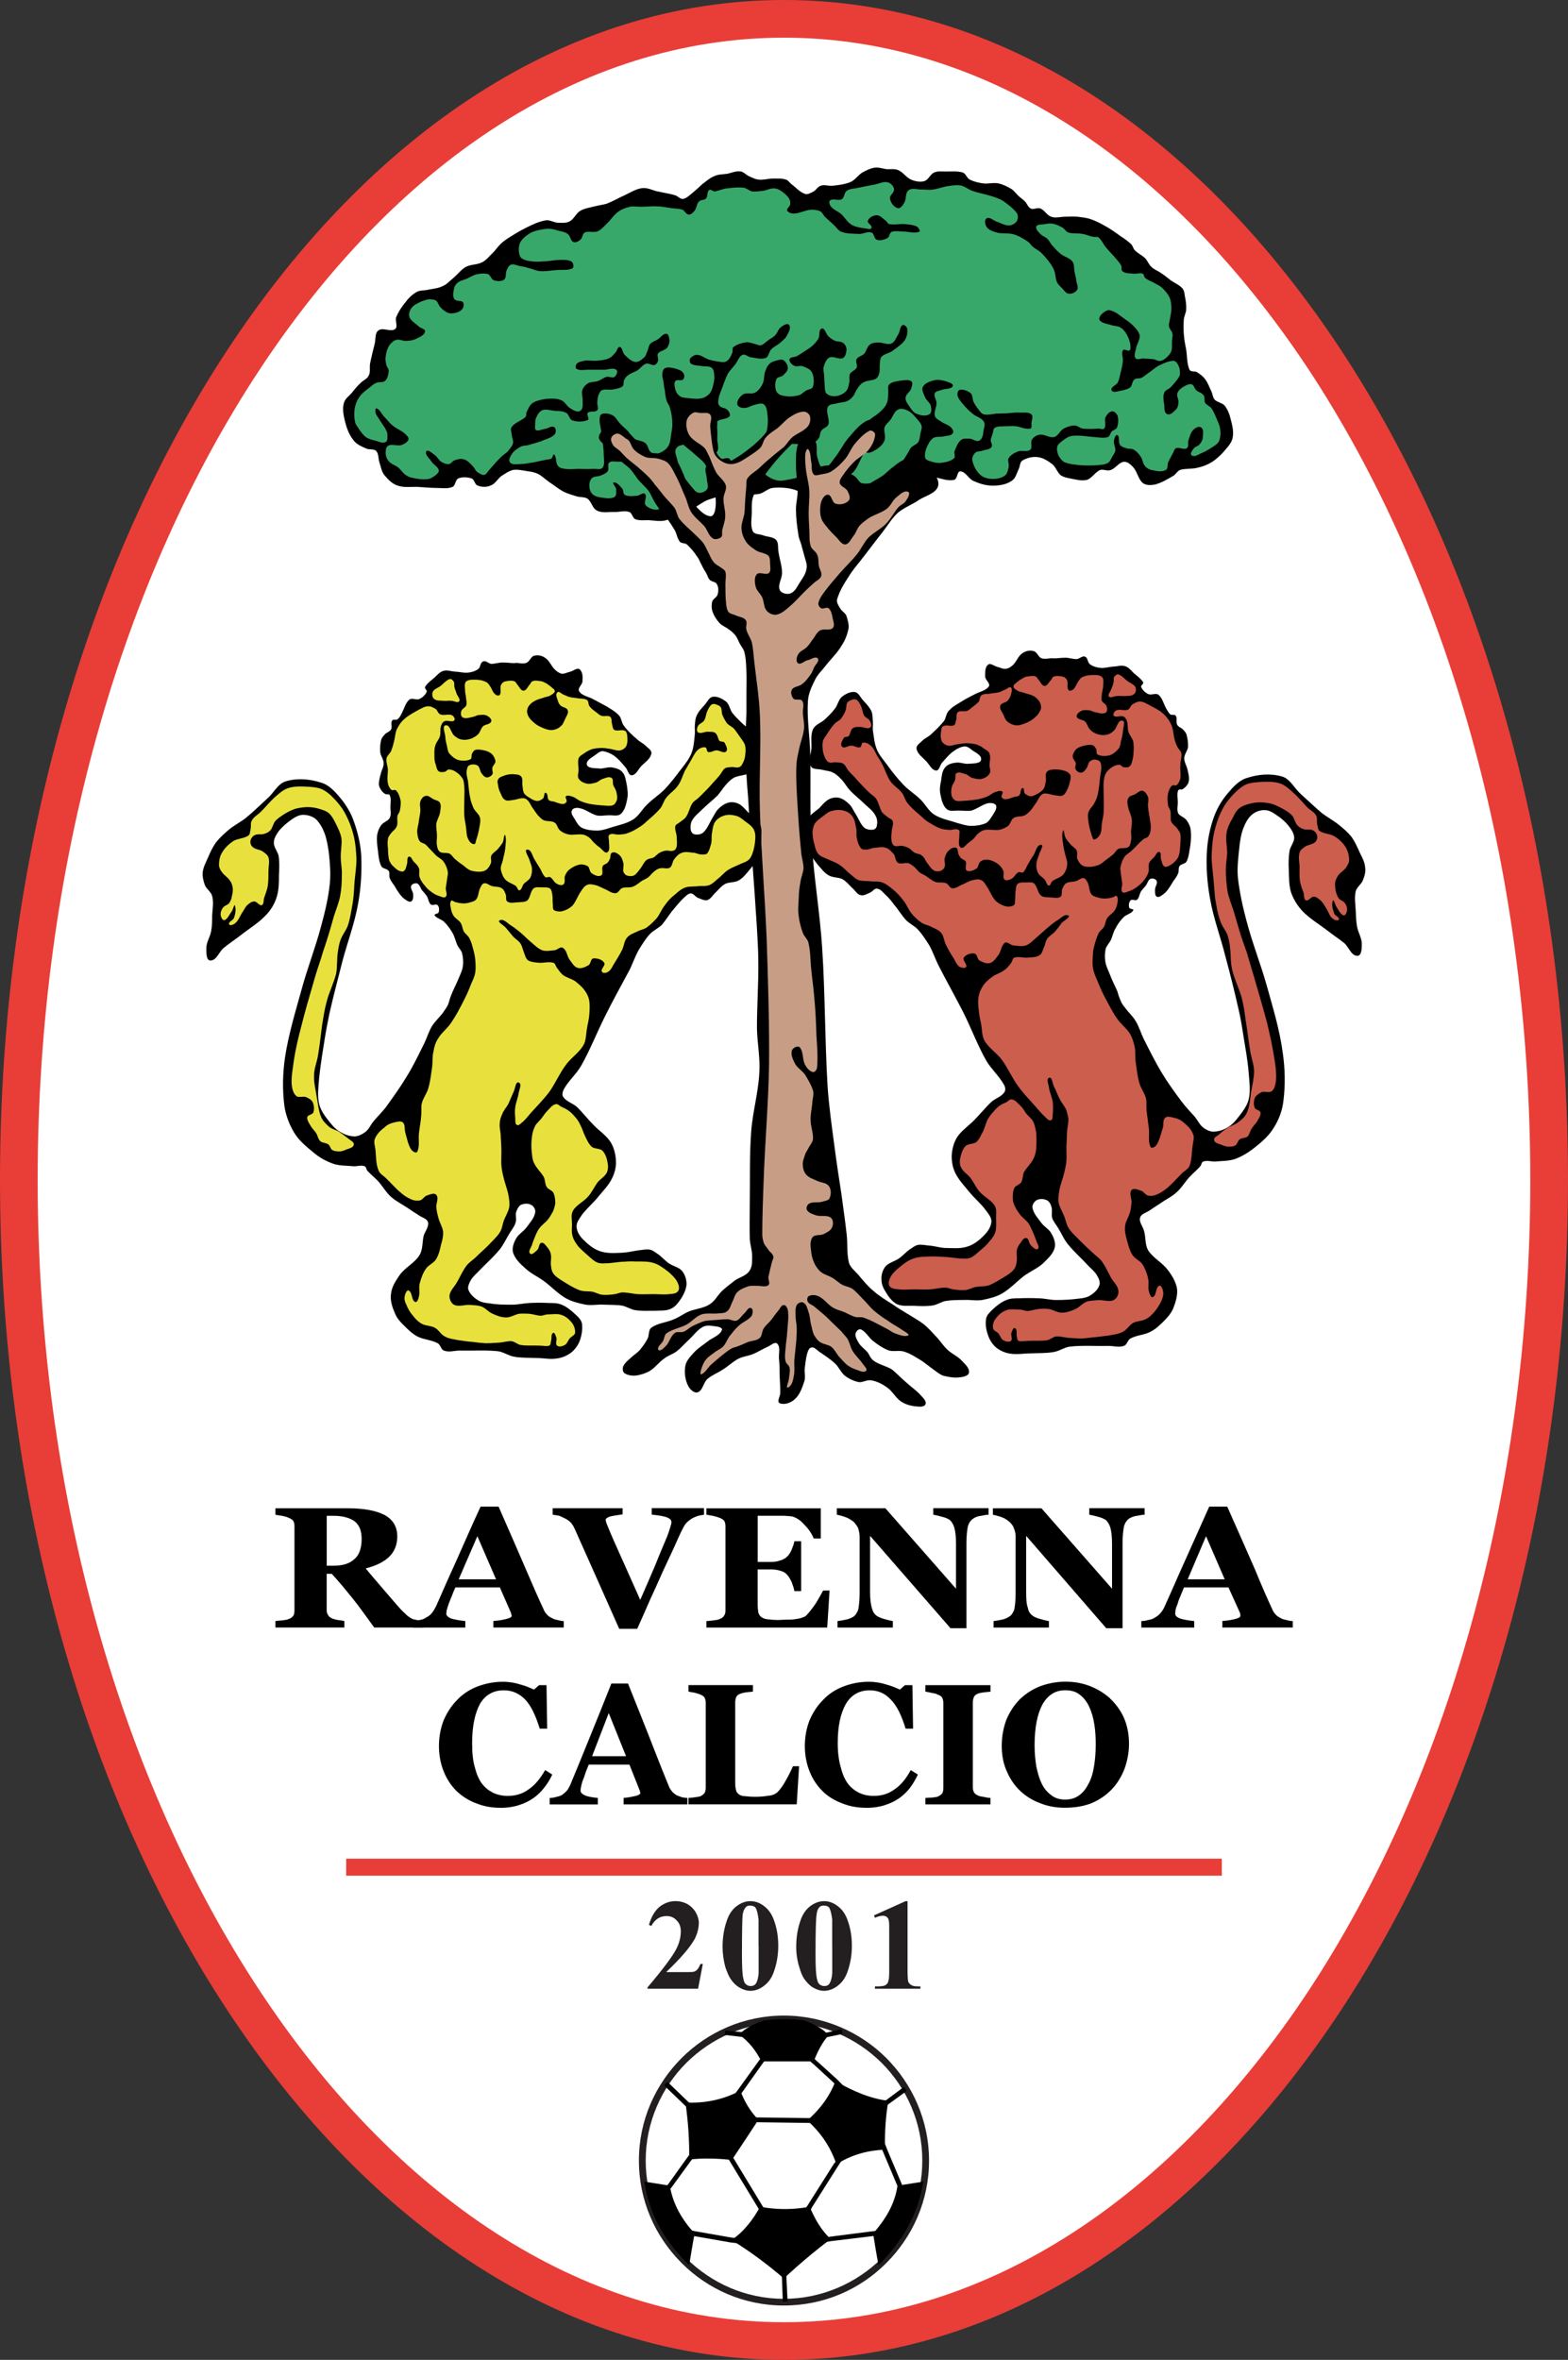 <?xml version="1.0" encoding="UTF-8"?>
<svg id="Layer_2" data-name="Layer 2" xmlns="http://www.w3.org/2000/svg" viewBox="0 0 332.64 500.4">
  <rect x="0" y="0" width="332.64" height="500.4" fill="#333333" stroke="none"/>
  <defs>
    <style>
      .cls-1 {
        fill: #231f20;
      }

      .cls-1, .cls-2, .cls-3, .cls-4, .cls-5, .cls-6, .cls-7, .cls-8 {
        fill-rule: evenodd;
        stroke-width: 0px;
      }

      .cls-2 {
        fill: #38a86a;
      }

      .cls-3 {
        fill: #cb5e4d;
      }

      .cls-4 {
        fill: #c79e85;
      }

      .cls-5 {
        fill: #e83e37;
      }

      .cls-6 {
        fill: #fff;
      }

      .cls-7 {
        fill: #e8e13d;
      }
    </style>
  </defs>
  <g id="Layer_1-2" data-name="Layer 1">
    <g>
      <path class="cls-6" d="m166.32,4.03c89.42,0,162.36,110.59,162.36,246.17s-72.94,246.24-162.36,246.24S3.96,385.85,3.96,250.2,76.9,4.03,166.32,4.03h0Z"/>
      <path class="cls-5" d="m166.32,0c46.15,0,87.91,28.37,118.08,74.09,29.81,45.22,48.24,107.5,48.24,176.11s-18.43,130.97-48.24,176.18c-30.17,45.72-71.93,74.02-118.08,74.02s-87.91-28.3-118.01-74.02C18.5,381.17,0,318.82,0,250.2S18.5,119.3,48.31,74.09C78.41,28.37,120.17,0,166.32,0h0Zm111.38,78.48C248.98,34.99,209.59,7.99,166.32,7.99s-82.66,27-111.31,70.49C25.99,122.47,7.99,183.24,7.99,250.2s18,127.8,47.02,171.79c28.66,43.49,68.04,70.42,111.31,70.42s82.66-26.93,111.38-70.42c28.94-43.99,46.94-104.76,46.94-171.79s-18-127.73-46.94-171.72h0Z"/>
      <path class="cls-8" d="m139.56,40.61c-1.08-.22-2.16-.86-3.31-.72-1.3.14-2.52.94-3.74,1.51-1.3.58-2.52,1.3-3.82,1.8-.72.22-1.51.29-2.3.5-1.08.29-2.3.43-3.31,1.01-.86.5-1.3,1.73-2.23,2.23-.79.43-1.73.29-2.52.29-.86-.07-1.73-.65-2.59-.5-1.37.22-2.74.86-4.03,1.51-1.22.58-2.38,1.3-3.53,2.02-.72.43-1.44.94-2.02,1.51-.65.65-1.15,1.44-1.8,2.02-.65.65-1.22,1.37-2.02,1.8-1.08.58-2.45.43-3.53,1.01-1.01.58-1.73,1.58-2.59,2.3-.72.58-1.37,1.37-2.23,1.73-.94.5-2.02.58-3.1.79-.79.22-1.73.07-2.52.5-.86.5-1.66,1.22-2.23,2.02-.86,1.01-1.58,2.09-2.09,3.31-.29.79.43,2.02-.22,2.52-.94.72-2.59-.43-3.53.29-.79.5-.58,1.8-.79,2.74-.36,1.44-.72,2.88-1.01,4.32-.14.86.14,1.8-.29,2.52-.29.72-1.22,1.01-1.73,1.58-.65.58-1.22,1.3-1.8,2.02-.58.72-1.51,1.3-1.73,2.23-.36,1.22-.07,2.59.22,3.82.36,1.44.86,2.88,1.8,4.03.65.94,1.8,1.37,2.74,1.8.65.29,1.58,0,2.09.5.58.65.43,1.73.72,2.52.29.86.43,1.87,1.01,2.59.79.94,1.66,1.87,2.81,2.23,1.37.5,2.88.22,4.32.29,1.37.07,2.66.22,4.03.22,1.08,0,2.3.22,3.31-.22.65-.29.58-1.51,1.22-1.8.86-.36,1.94-.29,2.81,0,.65.22.65,1.3,1.3,1.51.86.36,1.94.36,2.74,0,1.01-.36,1.51-1.44,2.3-2.02.79-.5,1.58-1.08,2.52-1.3,1.01-.14,2.09.14,3.1.29.65.07,1.37.22,2.02.5.94.43,1.66,1.22,2.52,1.8,1.01.65,1.94,1.44,3.02,2.02.86.43,1.87.72,2.81,1.01.72.22,1.66.07,2.3.5.86.65,1.01,2.09,2.02,2.52,1.15.58,2.52.22,3.82.29,1.01,0,2.02-.36,3.02,0,.58.22.65,1.22,1.22,1.51.86.36,1.87.22,2.81.22,1.3.07,2.59.36,3.82,0,2.16-.58,4.03-1.8,6.05-2.74,1.01-.5,1.8-1.22,2.81-1.58,1.66-.58,3.31-1.01,5.04-1.22,1.87-.22,3.74.29,5.62,0,1.08-.14,1.94-1.15,3.02-1.3,1.44-.14,2.95-.07,4.32.29,1.58.43,3.02,1.44,4.54,2.02,1.51.5,3.02,1.15,4.61,1.3,1.66.07,3.38-.22,5.04-.5,1.22-.29,2.45-.72,3.53-1.3,1.08-.58,1.94-1.44,2.81-2.3.94-.94,1.66-2.09,2.52-3.02.72-.72,1.3-2.02,2.3-2.02s1.44,1.44,2.3,2.02c.79.58,1.8,1.01,2.74,1.3,1.22.29,2.59.79,3.82.5.72-.22.58-1.87,1.3-1.8,1.15.07,1.73,1.58,2.74,2.02,1.3.58,2.66,1.01,4.1,1.01s2.88-.22,4.03-1.01c.86-.5,1.08-1.66,1.51-2.52.29-.58.22-1.44.79-1.8.94-.58,2.16-.86,3.24-.72,1.15.14,2.16.79,3.1,1.51.72.58,1.01,1.66,1.73,2.3.58.43,1.37.58,2.09.72,1.15.22,2.38.58,3.53.29,1.08-.36,1.73-1.66,2.81-2.09.65-.22,1.51.29,2.23,0,1.08-.36,1.73-1.66,2.81-1.73.79-.07,1.51.65,2.02,1.22.86,1.01,1.01,2.52,2.02,3.31.72.5,1.73.43,2.52.29,1.37-.36,2.59-1.08,3.82-1.8.58-.29.94-1.08,1.51-1.3,1.22-.36,2.59-.14,3.82-.5,1.08-.22,2.09-.65,3.02-1.22.86-.58,1.66-1.3,2.3-2.02.79-.94,1.8-1.87,2.02-3.1.29-1.37-.14-2.88-.5-4.25-.22-.94-.65-1.87-1.22-2.59-.58-.58-1.51-.65-2.09-1.22-.43-.5-.43-1.22-.72-1.8-.43-.86-.72-1.8-1.3-2.52-.43-.65-1.08-1.08-1.73-1.51-.5-.29-1.3,0-1.58-.5-.58-1.3-.5-2.88-.72-4.32-.22-1.08-.43-2.16-.5-3.31-.07-1.01-.07-2.02,0-3.02.07-.72.43-1.37.5-2.02.07-1.01-.07-2.02-.29-3.02-.07-.58-.14-1.15-.5-1.58-.65-.72-1.66-1.15-2.52-1.73-.65-.5-1.3-1.08-2.02-1.51-.65-.5-1.44-.72-2.02-1.3-.58-.5-.79-1.22-1.3-1.8-.65-.65-1.58-1.08-2.23-1.73-.36-.36-.43-.94-.79-1.3-.65-.65-1.51-1.22-2.3-1.73-1.15-.86-2.3-1.66-3.53-2.3-.86-.5-1.8-.94-2.81-1.3-.86-.29-1.8-.36-2.74-.5-.86-.07-1.73,0-2.59,0-1.01,0-2.02.36-3.02,0-.86-.29-1.37-1.37-2.23-1.73-.65-.29-1.44.29-2.09,0-.58-.29-.79-1.08-1.22-1.51-.5-.5-1.08-.86-1.51-1.3-.43-.43-.79-.94-1.3-1.3-.86-.5-1.8-1.01-2.81-1.22-1.08-.22-2.16.14-3.24,0-1.01-.14-1.94-.36-2.81-.79-.65-.29-.86-1.3-1.51-1.51-1.15-.36-2.38-.22-3.6-.22-.79,0-1.73-.14-2.52.22-.79.36-1.15,1.51-2.02,1.8-.86.29-1.94.07-2.81-.29-1.01-.43-1.73-1.58-2.74-2.02-.79-.36-1.73-.14-2.59-.22-.79-.14-1.66-.43-2.52-.29-.86.14-1.73.58-2.52,1.01-.94.58-1.51,1.58-2.52,2.02-1.22.5-2.52.65-3.82.79-.86.07-1.73-.29-2.52,0-.65.22-.94.94-1.51,1.22-.58.29-1.22.72-1.8.5-1.08-.36-1.87-1.3-2.81-2.02-.43-.29-.72-.86-1.22-1.01-.94-.29-1.87-.22-2.81-.22-1.01,0-2.02.36-3.02.22-.72-.07-1.37-.43-2.02-.72-.65-.29-1.15-.94-1.8-1.01-.94-.14-1.87.29-2.81.5-.94.14-1.87.07-2.74.5-.94.36-1.73,1.08-2.59,1.73-.65.58-1.3,1.22-2.02,1.8-.65.5-1.22,1.15-2.02,1.3-.65.07-1.15-.65-1.73-.79-1.22-.36-2.38-.5-3.6-.79h0Z"/>
      <path class="cls-2" d="m91.18,63.43c-.65.07-1.22.29-1.8.5-.72.36-1.51.65-2.02,1.3-.43.5-.72,1.37-.5,2.02.36.86,1.37,1.37,2.02,2.02.43.36,1.37.5,1.3,1.01-.14.79-1.08,1.15-1.8,1.51-.65.36-1.51.5-2.23.5-.72.07-1.37-.43-2.09-.22-.58.14-1.15.72-1.51,1.22-.43.72-.65,1.51-.72,2.3-.14.58,0,1.22.14,1.8.07.43.5.79.5,1.22-.07.79-.22,1.66-.79,2.16-.5.43-1.3.14-1.87.43-.58.22-1.01.65-1.44,1.01-.58.43-1.15.86-1.66,1.37-.36.43-.72.94-1.01,1.51-.22.58-.43,1.22-.5,1.87-.07.86-.07,1.73.14,2.59.14.58.58,1.01.86,1.51.43.58.86,1.22,1.44,1.66.58.36,1.3.58,2.02.72.72.22,1.51.65,2.16.29.5-.29.36-1.08.36-1.66,0-.43-.29-.86-.5-1.3-.36-.58-.79-1.15-1.15-1.73-.29-.5-.72-1.01-.86-1.51-.07-.36-.07-1.01.22-.94.72.29,1.01,1.08,1.51,1.66.65.65,1.22,1.44,1.94,2.02.79.65,1.8,1.01,2.52,1.66.36.36.94.79.79,1.3-.22.58-.94.94-1.51,1.15-.86.22-1.87-.22-2.66.07-.43.14-.65.72-.65,1.15-.07.72.07,1.51.5,2.02.5.72,1.44,1.01,2.16,1.51.5.43.86,1.01,1.37,1.44.43.29.94.65,1.51.72,1.15.29,2.3.43,3.46.29.58-.07,1.15-.5,1.66-.86.29-.29.72-.65.58-1.08-.22-.72-1.08-1.08-1.51-1.73-.43-.72-1.44-1.44-1.15-2.16.29-.58,1.3.36,1.8.72.58.43.86,1.08,1.37,1.44.5.29,1.08.58,1.66.5.5-.07.72-.65,1.15-.79.65-.22,1.37-.43,2.02-.22.79.22,1.37.94,1.94,1.51.36.36.5.86.86,1.15.43.29,1.01.72,1.51.65.5-.14.79-.79,1.15-1.15.79-.86,1.44-1.73,2.3-2.52.5-.58,1.15-.86,1.66-1.44.36-.5.86-1.01,1.01-1.66.07-.58-.22-1.15-.29-1.73,0-.58-.36-1.22,0-1.66.72-1.01,2.09-1.3,2.95-2.16.22-.29.07-.72.22-1.01.36-.72.65-1.51,1.3-1.94.79-.5,1.87-.72,2.88-.86,1.08-.07,2.16-.14,3.17.29.79.29,1.15,1.3,1.94,1.73.58.36,1.51.94,2.09.5.65-.36.5-1.37.5-2.16.07-.72-.29-1.44-.07-2.16.14-.58.65-1.15,1.22-1.51.65-.36,1.51-.22,2.16-.5.65-.22,1.15-.72,1.8-.86.5-.14,1.22.36,1.66,0,.43-.29.79-1.22.36-1.51-.72-.5-1.66,0-2.52,0h-3.46c-.79,0-1.66.22-2.38-.14-.36-.14-.29-.86,0-1.15.43-.43,1.15-.5,1.8-.65.86-.07,1.8.14,2.74,0,.79-.07,1.58-.14,2.3-.5.58-.22.94-.79,1.37-1.22.36-.36.43-1.3.94-1.15.58.14.5,1.22,1.01,1.66.65.65,1.37,1.37,2.23,1.51.72.07,1.37-.5,1.94-1.01.36-.36.43-.86.65-1.3.22-.5.22-1.08.58-1.51.43-.5,1.15-.65,1.66-1.01.58-.36,1.08-1.22,1.8-1.15.5.07.58.94.65,1.44,0,.5-.22,1.08-.5,1.51-.5.58-1.51.65-1.94,1.22-.29.43.14,1.08,0,1.51-.07.43-.36.79-.72.94-.58.14-1.22-.43-1.8-.29-.72.22-1.22,1.01-1.87,1.44-.65.36-1.37.58-1.94,1.01-.36.22-.65.58-.86,1.01s0,1.08-.36,1.37c-.58.43-1.37.5-2.09.65-.72.14-1.51-.14-2.23.14-.43.14-.58.72-.79,1.08-.14.5-.22,1.01-.22,1.58-.07.5.36,1.22,0,1.58-.5.58-1.58.07-2.02.58-.36.36.43,1.22,0,1.51-1.01.43-2.3.43-3.31.07-.65-.22-.65-1.3-1.3-1.58-.72-.43-1.58-.36-2.38-.43-.86-.07-1.87-.43-2.66-.14-.65.29-1.01.94-1.3,1.58-.22.43-.22,1.01-.22,1.51,0,.36-.14,1.01.22,1.15.58.22,1.3-.22,1.94-.29.58-.07,1.3-.72,1.87-.36.43.22.43,1.08.14,1.51-.58.65-1.51.94-2.3,1.22-1.08.5-2.16.72-3.31,1.08-.5.14-1.15.07-1.66.36-.65.36-1.3.79-1.73,1.37-.36.58-.94,1.37-.5,1.94.43.58,1.44.36,2.16.36.94,0,1.87-.22,2.74-.36s1.66-.36,2.45-.5c.43-.14,1.01-.07,1.37-.29.36-.14.43-1.15.65-.86.58.58.22,1.73.79,2.38.36.5,1.01.58,1.58.65.94.14,1.87,0,2.81,0,1.01,0,2.02.07,3.02,0,.72-.07,1.66.29,2.09-.29.5-.72.22-1.8.22-2.74s-.14-1.8-.22-2.66c-.14-1.01-.29-1.94-.43-2.95-.07-.65-.29-1.22-.22-1.87,0-.43.07-1.01.5-1.15.72-.22,1.58-.07,2.23.29.72.36,1.01,1.15,1.58,1.73.5.58,1.08,1.01,1.58,1.51.5.5.72,1.3,1.3,1.66.72.5,1.8.43,2.52,1.01.58.5.58,1.44,1.15,1.94.43.29,1.15.43,1.66.22.79-.29,1.58-.79,2.02-1.51.5-.79.5-1.73.65-2.66.14-.79.29-1.58.22-2.38,0-1.08-.22-2.09-.5-3.1-.14-.58-.58-1.01-.72-1.58-.22-.72-.29-1.37-.36-2.09-.14-.58-.22-1.22-.29-1.87-.07-.58-.36-1.15-.22-1.8,0-.43.22-.94.58-1.08.65-.29,1.37-.07,2.09.07.58.22,1.37.36,1.73.94.29.36.36,1.01,0,1.37-.36.43-1.3-.07-1.66.36-.36.5-.14,1.22,0,1.8.14.5.43,1.08.94,1.37.36.36,1.01.36,1.51.43,1.01.07,2.02.29,3.02.07.65-.07,1.3-.5,1.8-1.01.36-.43.58-1.08.72-1.66.14-.58.29-1.15.29-1.73-.07-.72,0-1.58-.5-2.02-.58-.5-1.44-.29-2.16-.43-.79-.14-1.66-.07-2.3-.5-.29-.22-.36-.79-.14-1.15.36-.43,1.01-.79,1.51-.72.86.07,1.58.72,2.45,1.01.5.14,1.08.29,1.66.36.65.07,1.44.36,2.02,0,.65-.36.94-1.08,1.22-1.73.22-.43-.07-1.01.29-1.3.72-.58,1.73-.86,2.66-1.01.65-.07,1.3.22,1.87.36.43.07.86.36,1.3.29.65-.22,1.08-.79,1.66-1.15.43-.36,1.01-.58,1.37-1.01.5-.5.65-1.3,1.15-1.66.5-.36,1.37-1.01,1.8-.5.43.58-.07,1.51-.43,2.16-.29.65-.94,1.15-1.51,1.66-.58.5-1.37.79-1.87,1.37-.5.5-.5,1.51-1.15,1.8-1.01.36-2.09,0-3.17-.14-.58-.07-1.22-.79-1.8-.5-.72.36-1.01,1.37-1.51,2.02-.5.65-1.08,1.22-1.51,1.87-.5.94-.79,1.87-1.15,2.81-.29.86-.72,1.66-.86,2.52-.07.5-.22,1.15.14,1.51.36.58,1.3.43,1.73.94.36.36.72,1.01.43,1.37-.65.72-2.09.43-2.66,1.15-.43.43.07,1.15.07,1.8.07.65,0,1.3,0,2.02.07.72.29,1.44.14,2.16-.07.29-.43.58-.72.72-.79.36-1.58.65-2.45.65-.5,0-1.01-.14-1.37-.5-.43-.43-.36-1.37-.86-1.66-.72-.43-1.66-.43-2.45-.22-.5.07-1.01.5-1.15,1.01-.14.58.14,1.15.29,1.73.29,1.08.5,2.09,1.01,3.1.58,1.08,1.37,2.09,2.16,3.02.43.5.86,1.15,1.51,1.22.65.07,1.44-.29,1.8-.86.29-.65-.14-1.51-.14-2.3-.07-.79-.5-1.66-.14-2.38.36-.65,1.22-.79,1.87-1.01.94-.36,1.87-.86,2.81-.79.58.07.65,1.08,1.15,1.15.79.14,1.73-.07,2.38-.5.58-.36.72-1.15,1.15-1.66.79-.86,1.87-1.51,2.52-2.52.58-.79.86-1.73,1.08-2.66.14-.94.22-1.94.07-2.88-.07-.79-.14-1.8-.72-2.3-.43-.43-1.22-.14-1.8,0-.86.14-1.66.79-2.52.72-.58,0-1.37-.29-1.37-.86-.07-.79.58-1.58,1.22-2.02.72-.43,1.8,0,2.52-.36.79-.43,1.3-1.15,1.66-1.94.36-.72.22-1.73.5-2.52.22-.58.43-1.22.94-1.66.43-.43,1.01-.58,1.58-.72.5-.14,1.08-.29,1.44,0,.5.36.86,1.01.86,1.66,0,.58-.58,1.08-1.01,1.51-.36.36-1.15.29-1.37.72-.36.72-.36,1.66-.14,2.45.14.5.72,1.01,1.3,1.08,1.08.29,2.3.29,3.38,0,.65-.07,1.08-.65,1.66-1.01.5-.29,1.37-.29,1.51-.86.29-.94.22-2.16-.22-3.02-.36-.72-1.22-1.01-1.94-1.3-.58-.22-1.37.22-1.87-.14-.5-.22-1.08-.86-.94-1.37.22-.5,1.08-.36,1.58-.65.58-.29,1.15-.72,1.73-1.08.5-.36,1.08-.65,1.51-1.08.5-.43.94-.94,1.3-1.51.36-.65,0-1.94.72-2.16.72-.14.86,1.22,1.44,1.66.36.36.86.72,1.37.94.58.22,1.3.07,1.8.5.36.29.65.86.65,1.37-.07.65-.22,1.51-.79,1.8-.86.36-1.94-.5-2.81-.14-.65.29-1.01,1.15-1.22,1.87-.22.72.07,1.44.07,2.16.07.79.07,1.66.14,2.45.07.43.07.94.43,1.22.5.43,1.22.58,1.87.5.79-.07,1.58-.43,2.16-1.01.5-.5.58-1.22.72-1.87.14-.58-.07-1.22.14-1.8.29-.58,1.15-.79,1.44-1.37.22-.58-.36-1.3,0-1.8.29-.58,1.15-.65,1.58-1.15.5-.5.58-1.44,1.15-1.87.5-.43,1.15-.5,1.8-.5.94-.07,1.94.58,2.81.22.72-.29,1.08-1.3,1.51-2.02.36-.58.29-1.51.86-1.87.36-.22.94.36,1.01.72.14.86-.07,1.73-.5,2.45-.65.94-1.73,1.58-2.66,2.3-.72.5-1.66.58-2.3,1.22-.36.43-.29,1.08-.36,1.66-.07.65.07,1.3-.14,1.87-.07.43-.36.94-.72,1.15-.79.43-1.87.29-2.66.79-.58.29-1.01.94-1.37,1.51-.29.36-.36.86-.65,1.22-.36.5-.79.94-1.3,1.15-.65.36-1.44.29-2.16.5-.65.22-1.73.14-2.02.79-.5,1.15.43,2.52.14,3.67-.22.65-1.15.79-1.51,1.37-.36.43-.22,1.08-.5,1.51-.29.43-.65.79-1.01.94-.94.29-1.94.29-2.95.36-.79.07-1.58-.07-2.38,0-.79.07-1.66-.14-2.3.29-.86.5-1.15,1.58-1.8,2.38-.5.72-1.3,1.22-1.66,2.02-.14.5,0,1.15.43,1.51.72.72,1.73,1.3,2.74,1.51.94.22,1.87-.07,2.81-.22,1.22-.22,2.45-.58,3.53-1.01,1.08-.43,1.87-1.37,2.95-1.66.94-.29,1.94-.36,2.88-.14,1.58.43,2.95,1.3,4.32,2.16.65.43.94,1.44,1.66,1.51,1.3.22,2.59-.22,3.82-.65.79-.22,1.37-.86,2.02-1.37.79-.65,1.58-1.37,2.3-2.16.58-.72,1.01-1.51,1.51-2.3.22-.36.36-.79.65-1.08.43-.5,1.15-.65,1.51-1.15.36-.58.36-1.3.5-1.94.07-.5.36-1.01.22-1.51-.07-.43-.43-.86-.72-1.22-.65-.72-1.22-1.51-2.02-1.94-.65-.36-1.51-.65-2.16-.36-.86.36-1.15,1.44-1.66,2.16-.43.58-1.08,1.01-1.3,1.66-.22.86.36,1.87,0,2.74-.29.86-1.01,1.44-1.73,1.94-.65.36-1.37.86-2.09.65-.86-.36-1.15-1.44-1.73-2.16,0,0-.14-1.94.14-2.52.22-.65,2.74-2.66,2.74-2.66.72-.5,1.44-.94,2.02-1.58.5-.43.94-1.01,1.15-1.58.29-.65.22-1.37.29-2.09.07-.58-.22-1.44.22-1.87.65-.58,1.58-.65,2.45-.79.72-.07,1.66-.29,2.23.14.43.36.07,1.15-.07,1.66-.29.65-1.08,1.08-1.15,1.8-.07.65.36,1.22.72,1.73.43.65.86,1.37,1.51,1.66.86.36,2.02.65,2.81.14.58-.29.43-1.3.29-1.87-.22-.65-.94-1.08-1.15-1.66-.29-.72-.86-1.58-.5-2.3.43-.79,1.51-1.15,2.38-1.37.86-.22,1.73,0,2.52.22.58.22,1.66.5,1.44,1.01-.36.72-1.58.5-2.3.79-.5.22-1.3.22-1.51.72-.29.65.36,1.37.36,2.09,0,.94-.58,1.87-.36,2.74.22.65,1.01.94,1.51,1.3.65.43,1.44.58,1.94,1.15.29.29.65.94.36,1.22-.43.58-1.3.5-1.94.65-.72.22-1.58-.07-2.23.36-.72.5-1.08,1.37-1.44,2.16-.22.65-.43,1.44-.22,2.09.14.43.79.58,1.22.72.72.22,1.37.36,2.09.29.94-.14,2.02-.29,2.74-.94.43-.29,0-1.01.14-1.51.36-.86.65-1.8,1.37-2.38.5-.43,1.3-.29,1.94-.29.65.07,1.44.79,2.02.36.72-.43.72-1.44.86-2.23.14-.58.36-1.3,0-1.8-.5-.79-1.66-1.01-2.38-1.66-.72-.58-1.44-1.3-2.02-2.02-.5-.58-1.01-1.15-1.15-1.87-.07-.43.07-1.08.5-1.15.79-.14,1.66.22,2.3.72.43.43.36,1.22.58,1.8.29.58.65,1.15,1.08,1.66.29.36.58.86,1.08,1.01.86.22,1.8-.07,2.66-.14.79,0,1.51-.07,2.3-.07.94-.07,1.94-.22,2.88-.14.79,0,1.73-.14,2.3.36.43.43.07,1.22,0,1.8,0,.43.14,1.15-.22,1.22-1.01.22-2.02-.36-3.1-.5-.72-.07-1.44,0-2.16,0-.72.07-1.58-.07-2.23.29-.43.22-.36.79-.5,1.22-.14.5-.36.94-.43,1.44,0,.5.5,1.08.14,1.51-.43.5-1.22.5-1.87.72-.5.22-1.15.07-1.51.43-.43.36-.79,1.08-.65,1.66.22,1.01.72,2.09,1.51,2.88.65.65,1.51.94,2.38,1.01,1.01.07,2.09-.07,2.95-.65.58-.36.72-1.22.86-1.87.14-.65-.29-1.37,0-1.87.43-.72,1.3-1.15,2.02-1.44.79-.29,1.94.22,2.59-.36.5-.5-.07-1.58.36-2.16.36-.58,1.01-.94,1.66-1.01,1.01-.14,2.02.72,3.02.5.86-.22,1.22-1.37,2.02-1.8.72-.36,1.51-.65,2.3-.65.65,0,1.15.58,1.73.65,1.15.14,2.23.07,3.31,0,.43,0,1.08.29,1.3-.07.43-.65-.07-1.66.22-2.3.29-.58.79-1.22,1.44-1.3.5,0,1.01.58,1.15,1.01.22.79.14,1.66-.14,2.45-.22.43-.79.5-1.15.86-.29.36-.36,1.01-.79,1.15-.86.29-1.94.07-2.88,0-1.01-.07-1.94-.22-2.95-.29-.72,0-1.51-.07-2.23.14-.65.22-1.15.65-1.66,1.01-.43.36-.86.65-1.01,1.15-.14.58,0,1.22.22,1.8.29.58.72,1.22,1.3,1.51,1.01.43,2.16.5,3.31.65,1.15.07,2.38.07,3.53,0,.79-.07,1.58-.07,2.3-.43.5-.22.72-.86,1.01-1.37.22-.43.58-.79.65-1.3.07-.72-.43-1.44-.29-2.16.07-.43.36-1.37.79-1.08.5.36.07,1.44.5,2.02.29.43.86.58,1.37.72.5.22,1.08,0,1.51.29.65.36,1.15.94,1.51,1.51.43.58.43,1.51.94,2.02.43.5,1.08.79,1.73.86.86.22,1.87.36,2.66-.07.5-.29.29-1.15.5-1.66.29-.58.58-1.15.86-1.66.29-.43.36-1.08.79-1.3.72-.29,1.66.43,2.3,0,.5-.29.14-1.15.36-1.73.29-.79.43-1.58,1.01-2.16.43-.43,1.22-.86,1.66-.5.58.36.43,1.3.36,2.02,0,.58-.29,1.08-.65,1.51-.29.43-.94.5-1.22.86-.36.43-.94,1.22-.5,1.51.5.43,1.3-.07,1.87-.36.94-.36,1.73-.86,2.52-1.37.58-.36,1.15-.72,1.44-1.3.29-.79.36-1.66.22-2.52-.07-.72-.43-1.44-.72-2.16-.36-.79-.65-1.58-1.15-2.3-.36-.43-1.01-.65-1.3-1.08-.29-.5,0-1.22-.36-1.66-.36-.5-1.08-.65-1.51-1.01-.43-.36-.5-1.15-1.01-1.3-.65-.14-1.37.29-1.94.65-.43.29-.94.72-1.08,1.22-.22.65.29,1.3.22,1.94,0,.5-.14,1.15-.5,1.51-.5.5-1.22,1.3-1.87,1.01-.72-.29-.58-1.3-.65-2.02-.14-.86-.29-1.73,0-2.52.22-.58.94-.72,1.37-1.15.5-.5.86-1.01,1.3-1.51.22-.36.58-.72.65-1.15.07-.65,0-1.3-.29-1.94-.22-.43-.5-.94-1.01-1.01-1.08,0-2.09.5-3.02.94-.79.36-1.44,1.01-2.16,1.51-.58.36-1.08.86-1.66,1.15-.5.22-1.15,0-1.51.36-.5.43-.43,1.22-.86,1.66-.5.36-1.08.5-1.66.65-.79.07-1.94.65-2.3,0-.36-.65.94-1.08,1.3-1.66.29-.65.43-1.37.58-2.02.22-.86.43-1.73.5-2.59.07-.72-.36-1.58,0-2.23.29-.43,1.08.29,1.44,0,.29-.29.14-.86.14-1.3-.14-.65-.36-1.3-.65-1.87-.36-.65-.79-1.3-1.44-1.66-.5-.36-1.22-.29-1.87-.5-.86-.29-1.94-.36-2.52-1.01-.29-.36.07-1.01.36-1.3.5-.43,1.15-1.01,1.8-.86,1.3.29,2.3,1.3,3.38,2.02.72.5,1.37,1.01,1.94,1.66.43.5.94,1.08,1.01,1.8,0,.86-.65,1.73-.79,2.59-.14.72-.5,1.51-.14,2.09.36.43,1.15.07,1.66.07.72.07,1.44.07,2.16.14.5.07,1.01.5,1.51.36.58-.07,1.01-.5,1.44-.86.36-.36.72-.79.86-1.22.22-.72.07-1.44.14-2.16,0-.5.22-1.08.07-1.58-.07-.5-.65-.94-.72-1.51-.07-.5.14-1.08.22-1.66.14-.65.29-1.37.29-2.09,0-.79-.07-1.58-.36-2.3-.36-.79-.94-1.44-1.51-2.02-.43-.43-1.01-.72-1.58-1.01-.65-.43-1.51-.65-2.09-1.15-.29-.22-.22-.79-.58-.94-.58-.22-1.3.14-2.02,0-.72-.07-1.66,0-2.23-.5-.36-.22-.07-.86-.29-1.22-.36-.72-1.01-1.3-1.51-1.94-.65-.72-1.3-1.37-1.87-2.09-.5-.65-.79-1.44-1.44-1.94-.29-.22-.86,0-1.22-.14-.79-.14-1.44-.5-2.16-.58-1.01-.22-2.02,0-2.95-.29-.5-.14-.79-.72-1.22-1.01-.65-.36-1.3-.72-2.09-.86-.58-.14-1.15,0-1.73.07-.65.14-1.58,0-1.8.5-.22.58.5,1.22.94,1.66.36.43.94.5,1.37.94.43.36.65.94,1.01,1.37.58.65,1.22,1.37,1.87,1.87.79.65,1.87.79,2.45,1.58.5.65.29,1.58.5,2.38.14.58.29,1.15.36,1.8.07.58.5,1.37.14,1.87-.36.58-1.15.86-1.8.79-.58-.07-.94-.72-1.37-1.15-.43-.43-.94-.86-1.15-1.44-.29-.72-.22-1.51-.5-2.23-.22-.65-.58-1.22-1.01-1.8-.58-.79-1.22-1.51-1.87-2.16-.5-.43-1.15-.72-1.66-1.15-.36-.29-.58-.72-.94-1.01-.58-.43-1.22-.79-1.87-1.15-.5-.22-1.08-.5-1.66-.58-1.01-.22-2.16,0-3.17-.29-.79-.22-1.66-.5-2.16-1.15-.36-.5-.58-1.58,0-1.87.65-.36,1.44.5,2.16.72.86.29,1.66.79,2.52.79.65,0,1.3-.36,1.66-.86.29-.43.36-1.08.14-1.58-.29-.58-.86-1.01-1.37-1.51-.65-.5-1.3-1.08-2.09-1.51-.86-.43-1.87-.72-2.88-1.01-1.08-.29-2.16-.5-3.17-.86-.86-.29-1.66-1.01-2.52-1.15-.86-.14-1.8,0-2.66.14-1.08.14-2.09.58-3.17.72-.79.14-1.51,0-2.3,0-.94.07-2.09-.43-2.88.14-.79.58-.43,1.87-.94,2.66-.29.5-.79,1.3-1.37,1.15-.86-.22-1.51-1.15-1.66-2.02-.14-.72,1.01-1.3.86-2.02-.07-.65-.72-1.3-1.37-1.44-.94-.22-1.94.36-2.88.5-1.15.22-2.23.43-3.31.65-.79.22-1.73.14-2.45.65-.58.36-.5,1.44-1.08,1.8-.72.36-1.8-.22-2.45.22-.36.22-.14.94.14,1.3.58.72,1.44,1.01,2.16,1.58.79.72,1.37,1.8,2.23,2.3.86.5,1.94.65,2.95.79.43.07,1.15.29,1.3-.14.14-.58-1.01-1.01-.79-1.51.29-.72,1.15-1.15,1.87-1.15.79,0,1.3.72,1.94,1.15.29.22.36.65.72.72,1.08.22,2.16-.07,3.17,0,.94.07,1.87.14,2.66.5.36.22.94,1.01.5,1.15-1.08.36-2.23-.07-3.38-.07-.79,0-1.66-.22-2.45.07-.43.22-.43,1.08-.86,1.3-.65.36-1.58.65-2.3.36-.58-.22-.5-1.3-1.08-1.51-.86-.29-1.73.29-2.59.29-1.22-.07-2.59,0-3.74-.43-.72-.22-1.08-.94-1.58-1.37-.65-.65-1.37-1.22-2.02-1.87-.36-.36-.5-.94-1.01-1.15-.65-.29-1.44-.36-2.16-.29-1.08.14-2.16.72-3.31.79-.5,0-1.22-.14-1.51-.65-.14-.43.58-.79.65-1.3.07-.43,0-.86-.22-1.22-.36-.58-.86-1.01-1.44-1.44-.5-.36-1.08-.72-1.73-.72-.79-.07-1.51.36-2.3.5-.79.07-1.58.22-2.38.14-.65-.14-1.15-.72-1.8-.79-1.15-.14-2.38,0-3.53.14-.86.07-1.73.5-2.59.65-.43,0-.94-.58-1.22-.29-.5.43-.22,1.3-.65,1.8-.36.36-1.15.22-1.51.65-.5.5-.43,1.3-.86,1.87-.36.43-.79.94-1.3.86-.58,0-.79-.79-1.3-1.01-.79-.29-1.66-.22-2.52-.36-.94-.14-1.94-.36-2.88-.36-1.01-.07-1.94.07-2.95.07-.94.07-1.87-.14-2.74,0-1.01.22-1.94.58-2.66,1.15-.86.65-1.44,1.58-2.16,2.3-.72.65-1.3,1.44-2.16,1.8-.86.29-1.87-.14-2.66.22-.58.29-.43,1.15-.94,1.51-.36.36-1.01.72-1.51.5-.58-.22-.58-1.22-1.15-1.66-.5-.43-1.3-.58-2.02-.72-.65-.22-1.37-.43-2.16-.43-1.08.07-2.23.29-3.24.65-.72.29-1.37.79-1.94,1.3-.36.36-.72.79-.86,1.22-.22.65-.22,1.3-.14,1.94.07.43.22,1.01.65,1.22.79.5,1.73.58,2.66.65.79.07,1.58-.07,2.38-.07,1.01-.07,1.94-.29,2.95-.29.86,0,1.8-.07,2.52.36.36.29.58,1.22.14,1.44-1.01.5-2.3.22-3.46.36-1.08.07-2.16.29-3.24.22-.79,0-1.58-.43-2.3-.58-.72-.22-1.44-.43-2.16-.5-.65-.14-1.3-.5-1.87-.29-.5.22-.72.79-.94,1.3-.22.58,0,1.51-.5,1.87-.58.43-1.44.36-2.16.14-.58-.22-.72-1.08-1.22-1.3-.72-.22-1.58-.14-2.3,0-.79.14-1.44.58-2.16.94-.72.29-1.58.43-2.16,1.01-.43.36-.65,1.01-.72,1.66-.14.58-.14,1.3.22,1.73.43.5,1.44.14,1.8.65.29.5.07,1.3-.43,1.66-.58.5-1.58.72-2.38.65-.72-.14-1.37-.65-1.87-1.15-.5-.43-.58-1.15-1.01-1.51-.36-.29-.86-.29-1.3-.29h0Z"/>
      <path class="cls-2" d="m127.54,100.8c-.58.29-1.37.14-1.87.5-.43.36-.65,1.01-.65,1.51,0,.72.14,1.44.65,1.94.43.43,1.08.65,1.73.72,1.01.14,2.09.36,2.95-.07.5-.29.36-1.08.36-1.66,0-.5-1.01-1.37-.5-1.44.72-.07,1.3.79,1.8,1.3.29.36.14,1.15.58,1.37.79.36,1.73.22,2.59.14.5,0,1.22-.79,1.66-.36.5.58-.29,1.66.07,2.3.43.58,1.22.86,1.94,1.01.36.07,1.15,0,1.15-.43,0-1.01-.65-1.94-1.15-2.74-.72-1.15-1.94-1.87-2.66-2.95-.58-.72-.65-1.8-1.15-2.52-.36-.58-.94-1.01-1.51-1.3-.79-.29-1.58-.22-2.45-.22-.65,0-1.44-.22-1.87.22s.07,1.3-.29,1.8c-.29.43-.86.65-1.37.86h0Z"/>
      <path class="cls-8" d="m130.85,90.29c-.79,0-1.66.07-2.3.5-.65.43-1.51,1.08-1.51,1.94,0,.79.94,1.22,1.37,1.87.5.65.94,1.37,1.51,1.87.58.58,1.3.94,1.94,1.44.58.5,1.22.94,1.8,1.51.65.72,1.15,1.51,1.73,2.3.72.86,1.66,1.58,2.3,2.52.43.65.72,1.44,1.15,2.16.43.72.94,1.44,1.51,2.16.36.43.79.86,1.15,1.37.58.79,1.15,1.66,1.66,2.52.43.79.5,1.73,1.08,2.45.36.36,1.15.22,1.51.58.86.79,1.58,1.66,2.16,2.59.43.5.58,1.15.94,1.73.29.65.65,1.22,1.01,1.8.22.43.36,1.01.72,1.37.43.43,1.3.36,1.51.94.36.58.36,1.44.14,2.16-.14.58-.94.86-1.15,1.51-.14.58-.14,1.3,0,1.87.29.94.79,1.8,1.44,2.52.5.65,1.37.94,2.02,1.44.5.36,1.08.79,1.51,1.37.36.5.58,1.08.86,1.66.36.65.86,1.22,1.01,1.87.36,1.37.36,2.81.43,4.18.07,1.51,0,3.1,0,4.61v4.18c-.07,1.37-.14,2.74-.14,4.18s.07,2.88.14,4.32c0,1.44-.07,2.88,0,4.25.07,1.73.22,3.38.36,5.11.22,3.38.36,6.84.65,10.22.22,3.31.5,6.62.72,9.94.29,4.75.72,9.5.79,14.33.07,4.75-.29,9.58-.29,14.4.07,3.17.72,6.34.5,9.5-.22,4.25-1.44,8.35-1.73,12.53-.36,4.97-.22,10.01-.29,14.98,0,2.52-.07,5.04,0,7.63.07,1.37.58,2.66.5,4.03,0,1.01,0,2.09-.65,2.88-.72,1.01-2.02,1.22-3.02,1.94-.94.72-1.87,1.44-2.74,2.23-.94.94-1.51,2.16-2.59,2.81-1.3.86-2.95.94-4.39,1.51-1.15.5-2.09,1.22-3.17,1.66-1.58.72-3.46.79-4.82,1.8-.65.43-.43,1.58-.79,2.3-.43.86-1.08,1.73-1.73,2.52-.65.65-1.44,1.15-2.02,1.73-.58.5-1.15,1.01-1.44,1.66-.14.43-.14,1.15.29,1.44.65.43,1.58.58,2.38.5,1.08-.14,2.16-.5,3.02-1.01,1.15-.72,1.94-1.87,3.1-2.66.72-.58,1.73-.86,2.52-1.44.94-.72,1.73-1.66,2.66-2.52.94-.86,1.73-2.02,2.88-2.66.65-.36,1.44-.36,2.16-.22.72.07,2.16.22,1.94.86-.5,1.22-2.16,1.66-3.17,2.52-1.01.79-2.09,1.44-2.95,2.45-.72.79-1.51,1.66-1.66,2.74-.22,1.44,0,2.95.65,4.18.36.72,1.3,1.58,2.02,1.3,1.08-.43,1.15-2.02,2.02-2.81,1.01-.86,2.23-1.3,3.31-2.02,1.15-.72,2.09-1.66,3.31-2.3,1.01-.5,2.16-.58,3.17-1.01,1.01-.43,2.02-1.08,3.02-1.51.65-.29,1.51-1.15,2.02-.65.72.72.29,2.02.36,3.1.14,1.15.14,2.3.14,3.53.07,1.22.14,2.52.14,3.82,0,.72-.79,1.8-.14,2.16,1.01.43,2.38-.07,3.17-.79,1.08-.94,1.58-2.38,2.02-3.67.36-.94.07-1.94.14-2.88.14-1.08.22-2.09.5-3.1.14-.5.36-1.3.94-1.37.58-.14,1.08.5,1.58.86,1.15.79,2.3,1.51,3.31,2.45.86.72,1.3,1.94,2.16,2.66.86.65,1.87,1.15,2.95,1.37.86.14,1.8-.58,2.74-.36,1.22.22,2.3.79,3.31,1.51,1.15.79,1.8,2.23,3.02,3.02,1.01.65,2.23.94,3.46,1.01.58.07,1.44.07,1.66-.5.22-.65-.5-1.3-.94-1.8-.94-1.08-2.16-1.87-3.24-2.88-.65-.58-1.22-1.08-1.8-1.66-.43-.36-.86-.86-1.37-1.15-1.22-.65-2.59-.94-3.67-1.73-.65-.43-.86-1.22-1.3-1.8-.58-.65-1.3-1.15-1.8-1.87-.36-.65-.86-1.37-.72-2.09.07-.43.65-1.08,1.15-.86,1.08.5,1.66,1.8,2.66,2.52,1.01.79,2.09,1.51,3.24,1.94,1.01.29,2.16-.07,3.17.22,1.22.36,2.23,1.01,3.31,1.66,1.01.58,1.87,1.37,2.81,2.02.72.5,1.44,1.15,2.23,1.44,1.15.29,2.3.5,3.46.36.72-.07,1.94-.29,2.02-1.01.14-1.01-.86-1.8-1.51-2.52-.86-.94-2.09-1.44-3.02-2.3-.86-.79-1.44-1.73-2.16-2.52-.94-1.01-1.87-2.09-2.95-2.95-1.01-.79-2.23-1.44-3.38-2.16-1.08-.65-2.16-1.3-3.17-2.02-1.37-.86-2.81-1.73-4.03-2.81-1.22-1.01-2.3-2.3-3.31-3.53-.72-.79-1.66-1.51-1.94-2.52-.5-2.02-.22-4.18-.5-6.19-.29-2.74-.72-5.47-1.08-8.28-.5-3.24-1.01-6.55-1.44-9.86-.58-4.39-1.22-8.78-1.51-13.18-.58-9.79-.5-19.58-1.15-29.38-.5-7.56-1.8-15.05-2.23-22.54-.43-6.12-.14-12.17-.29-18.29-.07-3.74-.72-7.49-.5-11.23.07-1.66.79-3.17,1.51-4.61.5-1.08,1.44-1.94,2.16-2.88,1.15-1.51,2.59-2.81,3.53-4.46.72-1.08,1.22-2.38,1.44-3.67.07-.86-.22-1.8-.5-2.66-.29-.58-1.01-.94-1.3-1.51-.36-.58-.79-1.22-.65-1.87.5-1.73,1.44-3.31,2.45-4.82.94-1.58,2.16-2.88,3.24-4.32,1.37-1.8,2.74-3.6,4.1-5.33,1.01-1.3,1.87-2.81,3.17-3.96,1.3-1.08,2.95-1.66,4.39-2.66,1.44-.94,3.67-1.37,4.1-3.02.36-1.58-1.3-3.02-2.3-4.32-.58-.72-1.51-1.22-2.45-1.51-.65-.22-1.44-.07-2.09.14-1.01.36-1.87,1.01-2.66,1.66-.86.58-1.58,1.44-2.45,2.02-.94.65-2.02,1.08-2.88,1.8-1.01.79-1.51,2.3-2.66,2.88-.58.29-1.3-.36-1.66-.86-.58-.79-1.44-1.73-1.15-2.66.29-1.08,1.87-1.37,2.52-2.3.94-1.15,1.22-2.66,2.16-3.82.65-.79,1.94-.94,2.52-1.73.72-1.01,1.01-2.23,1.15-3.46.07-.5.14-1.37-.36-1.66-.94-.36-2.16-.36-3.02.14-1.58.86-2.66,2.38-3.82,3.67-1.08,1.3-1.73,2.81-2.81,4.1-.65.79-1.3,2.16-2.38,2.09-.86,0-1.01-1.44-1.3-2.23-.36-1.15.22-2.52-.5-3.46-.43-.58-1.51-.43-2.3-.22-.58.14-1.15.58-1.37,1.15-.43,1.37-.36,2.81-.36,4.25,0,1.87.36,3.67.36,5.47,0,1.3-.36,2.52-.36,3.82,0,1.8.22,3.53.5,5.33.07.79.43,1.51.65,2.23.22.94.5,1.8.72,2.66.22.79.58,1.66.36,2.45-.14,1.01-.79,1.94-1.37,2.81-.58.86-1.01,2.02-2.02,2.38-.72.29-2.02,0-2.3-.79-.43-1.15.58-2.38.5-3.67,0-1.37-.5-2.74-.72-4.18-.22-.86.07-1.94-.5-2.66-.65-.72-1.87-.65-2.81-1.01-.72-.29-1.8-.14-2.16-.86-.58-1.22-.22-2.74-.22-4.03,0-1.01-.07-2.09.22-3.1.36-1.15.94-2.23,1.51-3.24.79-1.3,1.73-2.52,2.66-3.67,1.08-1.37,2.23-2.59,3.46-3.82.58-.65,1.3-1.22,2.02-1.8.94-.79,2.09-1.3,2.81-2.23.43-.72.65-1.58.58-2.45,0-.65-.36-1.22-.86-1.66-1.08-.86-2.23-1.58-3.53-2.02-1.22-.36-2.52-.79-3.67-.36-.72.22-.79,1.22-1.01,1.87-.29.79-.22,1.73-.43,2.52-.14.94-.14,2.02-.58,2.81-.72,1.08-1.73,1.94-2.66,2.81-1.15.94-2.3,1.87-3.6,2.66-.65.36-1.37,1.01-2.16.86-.94-.22-1.94-.94-2.23-1.87-.5-1.22.07-2.66.07-3.96,0-1.22.22-2.59-.07-3.82-.22-.65-.72-1.15-1.3-1.51-.72-.36-1.66-.36-2.52-.5-.79-.14-1.66-.58-2.45-.22-.86.36-1.58,1.15-2.02,2.02-.5,1.08-.65,2.38-.5,3.53.22,1.01.94,1.8,1.51,2.52.65.79,1.58,1.37,2.3,2.02.79.79,1.8,1.44,2.45,2.3.72,1.08,1.15,2.3,1.58,3.53.36.86.58,1.8.65,2.66.14,1.22.22,2.45,0,3.6-.07.5-.43,1.44-1.01,1.37-1.01-.07-1.94-.94-2.66-1.66-.72-.72-1.08-1.73-1.51-2.66-.72-1.66-1.01-3.53-1.8-5.18-.43-1.01-.94-2.16-1.73-2.88-.58-.58-1.44-.65-2.16-.79-1.08-.29-2.3,0-3.31-.5-1.15-.58-1.87-1.8-2.81-2.66-.72-.72-1.37-1.58-2.23-2.16-.5-.36-1.08-.58-1.66-.65h0Z"/>
      <path class="cls-4" d="m132.58,92.81c-.5-.29-1.01-.86-1.58-.86s-1.15.43-1.3.86c-.22.5.07,1.08.36,1.58.36.5.94.79,1.44,1.22.43.43.86.94,1.37,1.44.72.65,1.51,1.22,2.3,1.87.72.65,1.51,1.3,2.23,2.02.58.58,1.08,1.15,1.51,1.8.65.72,1.22,1.51,1.8,2.23.79,1.01,1.73,1.8,2.45,2.81.43.72.5,1.66,1.01,2.3.79,1.01,1.8,1.87,2.74,2.74.72.72,1.51,1.37,2.16,2.16.5.65.79,1.37,1.15,2.09.36.65.65,1.51,1.15,2.09.36.5,1.01.79,1.51,1.15.36.29.86.5,1.01.94.22.79,0,1.66,0,2.52,0,1.37,0,2.81.14,4.18.07.58.14,1.3.5,1.8.36.43,1.01.5,1.51.72.72.36,1.66.36,2.16,1.01.43.58-.07,1.37.14,2.02.22.94.86,1.73,1.15,2.66.29,1.3.36,2.66.5,3.96.43,3.89,1.08,7.78,1.22,11.66.29,6.7-.22,13.39,0,20.16.29,9.14,1.08,18.29,1.44,27.43.29,8.78.58,17.57.5,26.42-.14,8.14-.86,16.34-1.15,24.55-.14,3.82-.29,7.63-.29,11.38,0,.65.14,1.3.36,1.94.29.58.79,1.08,1.15,1.66,0,0,1.15.86.79,1.58-.36.79-1.01,3.96-1.01,3.96,0,.58.43,1.3,0,1.66-.65.5-1.58.07-2.45.14-.58,0-1.15-.07-1.73.07-.86.29-1.8.65-2.45,1.3-.5.5-.65,1.37-1.01,2.02-.36.72-.5,1.58-1.15,2.02-.5.43-1.22.36-1.87.43-1.15.14-2.45-.14-3.53.22-1.22.43-2.09,1.58-3.17,2.16-1.37.72-2.95.94-4.18,1.8-.5.29-.5,1.08-.79,1.66-.29.58-1.37,1.3-1.01,1.87.36.5,1.22-.43,1.66-.86.72-.79.94-2.02,1.8-2.66.43-.43,1.3-.07,1.87-.29.65-.22,1.15-.79,1.8-1.15.86-.43,1.8-.86,2.74-1.15.86-.14,1.73-.14,2.52-.22.79-.07,1.58-.14,2.3-.14.65,0,1.3.5,1.94.29.65-.29,1.08-1.08,1.58-1.51.5-.43.86-1.37,1.44-1.15.5.14.43,1.15.14,1.66-.72.94-1.94,1.3-2.81,2.16-.72.65-1.3,1.44-1.94,2.23-.43.65-.72,1.44-1.22,2.02-.43.5-1.15.79-1.66,1.15-.72.58-1.51,1.01-2.02,1.66-.5.58-.79,1.3-1.01,2.02-.14.36-.36,1.3,0,1.15.86-.36,1.3-1.37,2.02-2.02.79-.72,1.58-1.37,2.38-2.02,0,0,1.8-1.51,2.52-1.66.79-.14,2.95-1.15,2.95-1.15.86-.29,1.87-.29,2.52-.86.5-.43.43-1.37.79-1.94.36-.65,1.01-1.15,1.51-1.73.58-.72,1.08-1.51,1.66-2.16.36-.43.58-1.15,1.15-1.15.43,0,.79.65.86,1.15.22,1.51-.07,3.02-.14,4.54-.07,1.22-.29,2.38-.36,3.53-.07.94-.22,1.8,0,2.66.07.58.79.86.86,1.44.14.72-.07,1.51-.14,2.23,0,.65-.79,2.16-.22,1.94.79-.29,1.08-1.44,1.22-2.3.29-1.15.07-2.38.14-3.53.14-1.44.29-2.81.43-4.18,0-.86.14-1.8.07-2.66,0-.79-.22-1.51-.22-2.3,0-.86-.14-1.8.22-2.52.29-.43,1.01-.79,1.44-.5.65.36.86,1.3,1.08,2.02.36.94.29,1.87.58,2.81.14.65.29,1.37.58,2.02.36.58.72,1.15,1.3,1.51.72.5,1.73.5,2.38,1.01.65.5,1.01,1.3,1.51,1.94.58.65,1.15,1.3,1.8,1.87.58.43,1.22.79,1.94,1.01.65.22,1.58.72,2.09.29.43-.43-.43-1.08-.72-1.58-.65-.94-1.58-1.73-2.16-2.74-.43-.79-.58-1.66-1.01-2.45-.36-.58-.94-1.08-1.37-1.66-.65-.65-1.3-1.22-1.94-1.87-.72-.72-1.37-1.37-2.16-2.02-.58-.5-1.15-.94-1.73-1.44-.43-.29-1.08-.5-1.3-1.01-.14-.29-.07-.94.22-1.08.65-.36,1.44-.29,2.09,0,1.15.5,1.94,1.73,3.02,2.38.79.5,1.66.65,2.52,1.01.79.36,1.51.79,2.3,1.01.58.14,1.22-.07,1.73.14,1.73.58,3.24,1.51,4.82,2.3.65.29,1.15.79,1.8,1.01.86.29,1.87.79,2.81.5.5-.22-.72-.86-1.15-1.15-1.01-.72-2.09-1.22-3.02-1.94-1.08-.65-2.16-1.44-3.1-2.23-.86-.79-1.58-1.73-2.38-2.52-.72-.72-1.37-1.51-2.16-2.09-.65-.43-1.51-.5-2.16-.86-.79-.43-1.37-1.08-2.16-1.51-.72-.43-1.58-.58-2.3-1.15-.58-.43-1.01-1.08-1.37-1.73-.36-.79-.65-1.58-.72-2.45-.14-1.08-.36-2.3.22-3.17.5-.72,1.66-.36,2.38-.72.72-.36,1.51-.72,1.8-1.44.29-.58.29-1.58-.22-2.02-.86-.65-2.09-.22-3.1-.5-.72-.22-1.58-.5-2.02-1.15-.22-.43.07-1.15.5-1.37.79-.43,1.8-.14,2.66-.36.58-.22,1.44-.22,1.66-.79.36-.79.36-1.87-.14-2.52-.5-.79-1.66-.72-2.52-1.15-.79-.36-1.73-.65-2.3-1.3-.5-.58-.72-1.37-.72-2.16-.07-.72.29-1.44.5-2.16.14-.43.43-.79.65-1.22.29-.65.94-1.3,1.01-2.02.07-1.37-.5-2.59-.5-3.96-.07-1.3.29-2.59.36-3.89.07-.79.36-1.66.14-2.45-.36-1.15-1.01-2.23-1.66-3.31-.58-.86-1.66-1.44-2.16-2.38-.43-.86-.94-1.87-.65-2.81.22-.58,1.3-1.08,1.66-.65.86,1.01.5,2.59,1.15,3.74.36.65.94,1.37,1.66,1.51.43.07.86-.58.86-1.01.22-2.3,0-4.61-.14-6.84-.07-2.88-.22-5.69-.5-8.5-.14-1.8-.43-3.6-.58-5.33-.22-1.87-.14-3.74-.58-5.62-.14-.86-.94-1.44-1.22-2.23-.43-1.15-.72-2.3-.86-3.46-.22-1.3-.07-2.59,0-3.89,0-1.15.14-2.3.36-3.46.14-1.01.58-1.94.65-2.88,0-1.15-.43-2.3-.5-3.46-.36-3.38-.58-6.77-.79-10.15-.14-2.66-.36-5.4-.22-8.06,0-1.3.36-2.52.58-3.67.29-1.37.86-2.74,1.01-4.1.14-1.15-.14-2.23-.22-3.38-.07-.94.36-1.94-.14-2.66-.36-.58-1.44,0-1.87-.5-.43-.5-.65-1.37-.29-1.94.43-.65,1.51-.58,2.16-1.15.79-.58,1.37-1.44,1.94-2.23.22-.43.43-.86.58-1.3.29-.58,1.22-1.37.79-1.87-.5-.58-1.44.22-2.16.36-.72.14-1.44,1.01-2.02.65-.58-.36-.29-1.37,0-1.87.36-.72,1.3-1.01,1.87-1.58.43-.43.79-1.01,1.15-1.51.58-.65.86-1.58,1.66-2.02.79-.43,2.02.14,2.66-.5.5-.43.14-1.37,0-2.02-.14-.79-.29-1.66-.86-2.16-.43-.36-1.08.22-1.58,0-.36-.22-.72-.72-.58-1.15.22-1.01.86-1.8,1.51-2.66.94-1.3,2.09-2.52,3.17-3.82,1.15-1.3,2.45-2.52,3.53-3.89.86-1.08,1.44-2.45,2.38-3.46,1.08-1.08,2.59-1.8,3.67-2.88,1.08-1.08,1.73-2.45,2.66-3.53.5-.58,1.3-.79,1.66-1.44.36-.5,1.01-1.66.43-1.87-.86-.36-1.73.58-2.45,1.15-.86.65-1.22,1.87-2.16,2.52-1.08.79-2.52,1.15-3.67,1.87-.72.5-1.44,1.01-2.02,1.66-.58.65-.72,1.51-1.3,2.16-.5.65-.94,1.73-1.73,1.8-.86,0-1.37-1.08-2.02-1.66-.5-.5-1.01-1.01-1.44-1.51-.43-.58-1.01-1.15-1.37-1.8-.36-.65-.5-1.44-.5-2.16,0-.86.07-1.73.5-2.52.22-.43.79-1.08,1.3-.86.72.22.72,1.66,1.51,1.87.86.29,2.09.07,2.74-.65.5-.5.07-1.44-.22-2.02-.36-.72-1.44-.94-1.66-1.66-.14-.58.29-1.15.65-1.66.65-1.01,1.51-2.02,2.38-2.88,1.01-1.01,2.38-1.58,3.17-2.66.72-.94,1.22-2.02,1.3-3.17,0-.43-.72-.94-1.15-.79-1.3.65-2.23,1.73-3.17,2.81-.79.94-1.22,2.23-2.02,3.17-.86,1.01-1.8,1.94-2.95,2.66-.65.43-1.51.5-2.23.65-.5.07-1.22.36-1.51,0-.58-.72-.36-1.73-.5-2.52-.22-.94-.07-2.09-.65-2.81-.29-.36-.65.72-.65,1.15-.07,1.22.07,2.45.22,3.67.22,1.37.58,2.66.65,4.03.07,1.51-.14,3.02-.14,4.54,0,1.22.07,2.38.14,3.6.07,1.15-.07,2.38.29,3.53.22.72,1.08,1.08,1.37,1.8.36.72.22,1.58.36,2.38.14.72.72,1.44.5,2.16-.22.72-1.08,1.01-1.58,1.51-.65.58-1.3,1.15-1.94,1.8-1.01,1.01-1.94,2.09-3.02,3.02-.86.72-1.8,1.66-2.95,1.87-.72.14-1.66-.29-2.09-.86-.65-.72-.5-1.87-.94-2.81-.36-.79-1.15-1.37-1.37-2.23-.22-.86-.36-2.02.22-2.66.65-.65,1.94.29,2.59-.29.5-.43.22-1.44.22-2.16,0-.5,0-1.15-.36-1.51-.65-.58-1.66-.58-2.45-1.01-.79-.5-1.66-1.08-2.23-1.87-.58-.86-.94-1.8-1.01-2.81-.07-1.01.36-2.02.58-3.02,0,0,.14-1.01.14-1.8s.29-4.03.29-4.03c.07-.58-.07-1.3.22-1.8.58-.86,1.51-1.37,2.3-2.02.86-.79,1.73-1.66,2.66-2.38.86-.79,1.87-1.51,2.81-2.3.65-.65,1.08-1.44,1.73-2.02,1.01-.86,2.45-1.3,3.31-2.3.5-.58.65-1.44.5-2.16-.14-.5-.72-1.01-1.3-1.01-.94,0-1.94.5-2.74,1.01-1.08.65-1.87,1.66-2.81,2.45-.86.65-1.8,1.15-2.52,2.02-.58.58-.58,1.51-1.15,2.16-.72.72-1.66,1.3-2.52,1.87-.94.58-1.87,1.3-2.95,1.51-.72.22-1.58.07-2.23-.22-.79-.36-1.51-.94-1.94-1.66-.43-.79-.5-1.73-.65-2.52-.14-1.15-.29-2.3-.36-3.46-.07-.86.5-1.87,0-2.52-.43-.58-1.44-.29-2.16-.36-.5-.07-1.08-.29-1.51,0-.65.36-1.3,1.08-1.37,1.87-.14,1.01.14,2.16.72,3.02.79,1.08,2.16,1.58,3.1,2.52.43.5.65,1.15,1.01,1.8.5,1.15.86,2.3,1.51,3.46.58.94,1.73,1.66,2.02,2.74.22.86-.5,1.8-.5,2.66-.07,1.3.43,2.52.36,3.82,0,1.01-.43,2.02-.65,3.02-.07.5.14,1.08-.22,1.44-.5.36-1.3.58-1.8.22-.86-.58-1.08-1.73-1.73-2.52-.94-1.08-2.09-1.87-2.81-3.02-.65-1.01-.79-2.23-1.3-3.31-.58-1.3-1.08-2.66-1.73-3.96-.58-1.01-1.01-2.16-1.8-3.02-.5-.58-1.3-.79-2.02-1.01-.94-.29-1.94-.07-2.81-.36-.86-.36-1.73-.86-2.38-1.51-.58-.5-.72-1.37-1.15-1.94-.22-.29-.58-.43-.94-.65h0Z"/>
      <path class="cls-8" d="m109.32,140.62c-.94,0-1.8-.14-2.66-.14s-1.66.29-2.45.29c-.58-.07-1.15-.79-1.73-.5-.65.22-.5,1.22-1.01,1.58-.65.5-1.51.72-2.3.79-.86.07-1.8-.22-2.66-.22-.86-.07-1.73-.43-2.52-.14-.72.22-1.22.86-1.8,1.37-.72.65-1.58,1.22-2.02,2.02-.14.36.5.72.36,1.01-.29.65-.86,1.22-1.51,1.51-.65.36-1.58-.29-2.16.14-.86.72-1.08,1.94-1.66,2.95-.22.43-.43.94-.86,1.22-.29.29-.94-.07-1.15.29-.36.5.07,1.3-.22,1.87-.29.5-.94.65-1.3,1.01-.29.36-.65.72-.79,1.15-.22.86-.29,1.8-.22,2.66.07.79.72,1.51.72,2.3.07.79-.43,1.51-.58,2.23-.22.72-.36,1.37-.43,2.09,0,.36.07.79.29,1.08.22.5.58.86,1.01,1.15.29.22.86-.07,1.01.29.36.79.14,1.66.14,2.52,0,.79.22,1.58-.14,2.3-.36.65-1.3.86-1.8,1.51-.43.58-.72,1.3-.86,2.02-.14,1.08,0,2.23.14,3.31.14,1.15.22,2.38.72,3.38.29.58,1.22.5,1.58,1.01.29.43,0,1.08.22,1.51.22.65.65,1.15,1.01,1.66.36.65.72,1.22,1.15,1.8.29.36.58.72,1.01,1.01.43.29.94.72,1.37.5.5-.29.43-1.01.43-1.51,0-.58-.65-1.22-.43-1.8.22-.43.86-.65,1.3-.5.5.22.65.94,1.01,1.44.36.43.72.79,1.01,1.22.36.58.36,1.37.86,1.8.36.29,1.08-.22,1.44.14s.36,1.01.22,1.51c-.07.36-1.01.29-.86.65.43.65,1.44.79,2.02,1.37.72.72,1.3,1.51,1.8,2.38.43.79.65,1.73,1.01,2.59.29.58.86,1.08,1.01,1.73.22.94.29,1.87.14,2.81-.14.94-.65,1.87-1.01,2.81-.5,1.15-1.08,2.23-1.51,3.38-.29.65-.36,1.3-.65,1.94-.29.58-.65,1.08-1.01,1.58-.72,1.01-1.66,1.8-2.3,2.81-.72,1.15-1.08,2.45-1.66,3.67-1.22,2.45-2.38,4.9-3.82,7.2-1.3,2.16-2.81,4.25-4.25,6.26-.86,1.15-1.94,2.16-2.81,3.24-.58.72-.94,1.66-1.66,2.16-.65.5-1.37.86-2.16.94-1.01,0-2.02-.29-2.88-.79-1.01-.5-1.8-1.3-2.45-2.16-.94-1.15-1.94-2.45-2.3-3.89-.43-1.8-.14-3.74,0-5.62.29-2.74.72-5.4,1.15-8.06.29-1.87.65-3.67,1.01-5.47.86-3.82,1.87-7.56,2.81-11.3,1.08-4.03,2.59-7.99,3.31-12.17.58-3.24.79-6.62.65-10.01-.14-2.45-.72-4.97-1.58-7.34-.58-1.73-1.58-3.38-2.74-4.82-1.15-1.37-2.45-2.88-4.18-3.38-2.38-.79-5.11-1.01-7.49-.29-1.73.5-2.59,2.52-3.96,3.67-1.51,1.37-2.95,2.81-4.54,4.1-1.08.86-2.38,1.51-3.46,2.38-.94.79-1.94,1.66-2.74,2.66-.79,1.01-1.3,2.16-1.8,3.31-.43,1.01-1.01,2.02-1.15,3.17-.07.94.14,1.87.5,2.81.36.79,1.3,1.37,1.51,2.23.36,1.3.07,2.74,0,4.1,0,1.08,0,2.23-.22,3.38-.22,1.22-1.01,2.3-1.01,3.53,0,.94-.07,2.66.86,2.66,1.3,0,1.8-1.8,2.81-2.66,1.15-.94,2.45-1.8,3.67-2.74,1.73-1.37,3.67-2.52,5.18-4.1,1.08-1.08,1.94-2.45,2.38-3.89.5-1.51.5-3.17.5-4.68.07-1.37.14-2.74-.07-4.1-.22-1.01-1.08-1.87-1.01-2.88,0-.86.58-1.73,1.08-2.45.79-.94,1.73-1.73,2.66-2.38.72-.5,1.58-1.01,2.45-1.01.94,0,1.94.29,2.66.86.86.79,1.44,1.87,1.87,2.95.5,1.3.72,2.74.94,4.18.22,2.16.43,4.32.22,6.48-.29,3.02-1.01,5.98-1.8,8.93-1.22,4.68-3.02,9.22-4.25,13.82-1.3,4.68-2.74,9.43-3.46,14.18-.5,3.38-.58,6.91-.14,10.3.29,2.02,1.08,4.1,2.16,5.83,1.08,1.73,2.74,3.02,4.32,4.32,1.15.94,2.52,1.66,3.96,2.16,1.3.43,2.74.36,4.18.5.79.07,1.66-.29,2.38,0,.36.07.36.72.65,1.01.72.79,1.58,1.44,2.3,2.23.94,1.08,1.66,2.38,2.74,3.31,1.08.94,2.3,1.51,3.46,2.3.72.5,1.51,1.01,2.3,1.51.65.5,1.8.72,2.02,1.51.22,1.01-.65,1.94-.94,2.95-.29,1.3-.14,2.88-.86,4.03-1.01,1.66-3.02,2.59-4.18,4.18-.86,1.22-1.73,2.59-1.87,4.03-.22,1.44.29,2.88.86,4.18.36.94,1.08,1.73,1.8,2.45.86.86,1.8,1.8,2.88,2.38,1.37.72,2.95.72,4.32,1.44.65.29.72,1.37,1.37,1.58,1.08.43,2.23,0,3.31,0,2.74.07,5.4-.14,8.14.14,1.15.14,2.23.94,3.38,1.15,1.58.29,3.24.22,4.82.29,1.51,0,2.95.36,4.46.07,1.01-.14,2.02-.58,2.88-1.22.79-.65,1.44-1.51,1.8-2.45.43-1.15.65-2.45.5-3.67-.14-.79-.79-1.44-1.44-2.02-.86-.79-1.8-1.58-2.88-2.02-.86-.36-1.8-.36-2.66-.36-1.37-.07-2.81-.07-4.18,0-1.22.07-2.45.36-3.67.36-1.58,0-3.24,0-4.82-.29-.86-.07-1.8-.22-2.52-.72-.79-.5-1.58-1.22-1.94-2.16-.22-.65.22-1.44.5-2.02.5-.79,1.15-1.37,1.8-2.02,1.44-1.51,3.02-2.88,4.32-4.46.86-1.08,1.44-2.38,2.16-3.53.43-.72,1.01-1.37,1.22-2.16.29-.72-.07-1.58.14-2.3.22-.58.5-1.22,1.01-1.51.65-.29,1.51-.36,2.16,0,.58.29,1.01,1.01.86,1.66-.22,1.22-1.15,2.16-1.87,3.17-.65.86-1.66,1.37-2.16,2.3-.5.86-.94,2.02-.65,3.02.43,1.3,1.51,2.38,2.59,3.31,1.15,1.08,2.59,1.73,3.89,2.66,1.58,1.15,2.95,2.66,4.68,3.67,1.3.72,2.74,1.08,4.18,1.37,1.3.22,2.59-.07,3.82,0,1.37.07,2.74,0,4.03.22.94.22,1.8.79,2.66.94,1.44.22,2.81.14,4.18.14,1.15-.07,2.45.07,3.46-.43,1.01-.43,1.66-1.44,2.3-2.38.5-.86.94-1.8,1.01-2.81,0-.94-.29-2.02-.94-2.81-.65-.79-1.87-1.01-2.74-1.58-.86-.58-1.51-1.37-2.3-1.94-.58-.36-1.08-.86-1.8-1.01-.79-.14-1.58.07-2.38.14-1.08.14-2.16.43-3.31.5-1.58.07-3.31.22-4.82-.29-1.37-.43-2.59-1.44-3.67-2.52-.72-.72-1.37-1.73-1.37-2.81,0-.94.72-1.73,1.22-2.52,1.08-1.37,2.38-2.45,3.46-3.82,1.01-1.22,2.23-2.45,2.88-3.89.58-1.15.86-2.45.79-3.67-.07-1.37-.43-2.81-1.15-3.96-.94-1.44-2.45-2.38-3.67-3.67-1.22-1.22-2.23-2.59-3.53-3.82-.86-.72-2.16-1.08-2.81-2.02-.36-.43-.14-1.22.14-1.73,1.01-1.8,2.66-3.17,3.67-4.97,1.87-3.31,3.24-6.84,4.97-10.3,1.66-3.38,3.53-6.7,5.33-10.08.65-1.37,1.15-2.81,1.87-4.1.72-1.15,1.44-2.38,2.38-3.38.72-.79,1.8-1.22,2.59-2.02.86-1.01,1.51-2.16,2.38-3.17.65-.79,1.3-1.58,2.02-2.3.5-.43,1.01-1.08,1.66-1.15.58,0,1.01.72,1.51.94.65.22,1.37.65,2.02.5.79-.29,1.22-1.15,1.8-1.66.65-.65,1.22-1.37,2.02-1.8.94-.43,2.09-.22,2.95-.79.86-.5,1.58-1.44,2.23-2.23.72-.86,1.44-1.66,1.8-2.66.43-1.22.58-2.52.65-3.82,0-1.08.22-2.23-.29-3.17-.5-1.01-1.58-1.66-2.38-2.38-.72-.72-1.3-1.51-2.16-1.94-.65-.29-1.44-.43-2.16-.22-.86.22-1.58.79-2.16,1.37-.58.58-.86,1.37-1.3,2.02-.58,1.01-1.01,2.16-1.87,2.95-.5.43-1.3.5-1.87.36-.43-.07-.72-.58-.79-1.01-.07-.72,0-1.44.36-2.02.58-.94,1.44-1.58,2.16-2.3,1.01-1.01,2.16-1.87,3.17-2.88.65-.72,1.15-1.58,1.8-2.3.5-.58,1.08-1.15,1.73-1.51.79-.36,1.66-.43,2.45-.65.79-.22,2.02,0,2.38-.79.58-1.08,0-2.52-.07-3.74-.14-1.37.14-2.88-.43-4.1-.43-.94-1.66-1.3-2.38-2.02-.79-.72-1.58-1.51-2.3-2.38-.58-.79-.65-1.87-1.37-2.45-.79-.58-1.8-1.15-2.81-1.01-.79.14-1.15,1.08-1.66,1.66-.65.72-1.37,1.44-1.73,2.3-.36.72-.36,1.58-.43,2.38,0,.58.07,1.22,0,1.8-.14,1.3-.22,2.66-.72,3.89-.5,1.22-1.37,2.3-2.16,3.31-1.15,1.51-2.23,2.95-3.53,4.32-1.15,1.15-2.52,2.02-3.67,3.17-1.08,1.01-1.73,2.38-2.95,3.17-1.44.94-3.24,1.22-4.97,1.8-.86.29-1.8.58-2.74.58-1.08,0-2.23-.14-3.17-.58-.72-.36-1.15-1.15-1.51-1.8-.36-.58-.94-1.3-.65-1.87.22-.58,1.08-.65,1.66-.5,1.22.22,2.3,1.15,3.53,1.51.79.22,1.66,0,2.52,0,.94-.07,2.02.29,2.66-.29.86-.72,1.15-2.02,1.37-3.17.22-.94.07-1.94-.07-2.88-.22-1.01-.29-2.09-.94-2.81-.5-.65-1.44-.86-2.23-1.01-.94-.14-1.87.36-2.81.22-.86-.07-2.38,0-2.52-.86-.14-.94,1.22-1.51,2.02-2.16.36-.29.86-.65,1.37-.65.86.14,1.73.5,2.45,1.01.94.72,1.66,1.58,2.38,2.45.5.5.58,1.66,1.3,1.66.94-.07,1.37-1.22,2.02-1.94.79-.79,1.94-1.51,2.16-2.66.14-.72-.79-1.22-1.3-1.73-.5-.5-1.22-.79-1.73-1.3-1.01-.86-2.02-1.8-2.81-2.88-.5-.65-.5-1.58-1.01-2.16-.72-.79-1.73-1.37-2.66-1.94-.94-.5-1.87-1.01-2.81-1.51-1.01-.58-2.45-.72-3.02-1.73-.36-.65.72-1.37.72-2.09.07-.86.07-1.94-.58-2.52-.58-.43-1.37.36-2.02.5-.65.14-1.22.5-1.8.43-.58-.14-1.08-.5-1.51-.94-.72-.72-1.08-1.8-1.94-2.38-.65-.5-1.58-.72-2.38-.5-.72.14-.94,1.22-1.66,1.51-.72.29-1.58,0-2.38,0h0Z"/>
      <path class="cls-7" d="m101.4,144.14c-.86,0-1.87-.14-2.52.36-.43.43-.22,1.3-.22,1.94,0,.58.22,1.15.22,1.73.07.5.22,1.01,0,1.44-.14.43-.86.65-1.01,1.15-.14.43-.14,1.15.29,1.37.65.36,1.51,0,2.23-.14.43-.07.79-.36,1.15-.36.58-.07,1.3-.14,1.8.14.43.22,1.08.79.86,1.22-.22.65-1.3.58-1.73,1.01-.5.5-.58,1.22-1.01,1.66-.43.43-.94.72-1.44.94-.65.22-1.37.36-2.02.22-.65-.07-1.15-.43-1.66-.86-.72-.65-.86-2.3-1.8-2.16-.79.07-.14,1.58-.07,2.38,0,.72.22,1.37.36,2.09.14.5.14,1.08.5,1.51.5.58,1.15,1.15,1.87,1.37.86.22,1.8.22,2.59-.14.36-.14.14-.86.36-1.22.14-.36.43-.72.72-.79.65-.14,1.3,0,1.94.14.58.14,1.08.36,1.51.72.43.43.72,1.01.79,1.58,0,.5-.58.86-.65,1.37-.14.43.22,1.01,0,1.37-.29.43-.79.72-1.3.65-.43-.07-.72-.5-1.01-.86-.36-.5-.36-1.37-.86-1.66-.5-.29-1.3-.29-1.8,0-.36.22-.43.79-.5,1.22-.07.72.14,1.37.29,2.09.14,1.22.22,2.52.5,3.74.14.72.43,1.44.72,2.09.36.65,1.08,1.15,1.3,1.87.22.72,0,1.51-.14,2.3-.14.86-.36,1.66-.65,2.52-.07.29-.14.94-.5.86-.58-.07-1.01-.65-1.22-1.15-.36-.72-.29-1.58-.43-2.38-.07-.79-.29-1.58-.36-2.45-.07-1.15,0-2.3,0-3.53,0-.86.07-1.8,0-2.66-.07-.58-.07-1.22-.36-1.73-.36-.58-.86-1.08-1.44-1.44-.43-.29-.94-.5-1.51-.5-.29,0-.5.43-.86.5-.43.07-.94.14-1.3-.14s-.43-.86-.58-1.37c-.22-.5-.29-1.08-.29-1.66,0-.72-.07-1.51.14-2.23.14-.79.79-1.37,1.01-2.09.22-.65,0-1.44.22-2.16.14-.43.36-.94.79-1.08.65-.29,1.51.29,2.02-.14.36-.29-.14-1.01-.5-1.15-.72-.29-1.66.14-2.38-.14-.5-.14-.65-.86-1.01-1.15-.5-.29-1.08-.65-1.66-.58-.72,0-1.3.43-1.94.72-1.01.58-2.16,1.15-3.02,1.94-.72.58-1.22,1.37-1.66,2.23-.36.86-.36,1.87-.65,2.81-.14.65-.36,1.3-.58,1.87-.29.5-.79.86-.94,1.44-.14.79.22,1.58.29,2.38,0,1.01-.22,1.94,0,2.95.07.5.36,1.01.72,1.37.29.22.79-.14,1.01.14.5.5.79,1.3.94,2.02.14.72,0,1.51-.14,2.3-.07.36-.43.72-.5,1.08-.14.72.14,1.51-.14,2.16-.22.65-.86,1.01-1.22,1.51-.29.36-.58.72-.65,1.15-.14.72-.07,1.44,0,2.16,0,.79.07,1.58.22,2.3.14.43.36.79.65,1.15.43.43.86.86,1.37,1.15.36.14.86.36,1.15.07.43-.29.5-1.01.65-1.51s-.07-1.3.36-1.51c.5-.14.72.65,1.01,1.01.43.43.94.86,1.15,1.44.22.58-.07,1.3.14,1.87.22.72.65,1.3,1.15,1.87.36.5.86.94,1.37,1.3s1.08.72,1.66.86c.43.14,1.08.5,1.37.14.43-.43,0-1.15,0-1.8.07-.65.22-1.3.29-2.02.07-.5.22-1.01.14-1.51-.14-.72-.43-1.51-.94-2.16-.36-.5-1.01-.79-1.51-1.22-.5-.5-1.01-1.08-1.51-1.58-.29-.29-.5-.58-.86-.86-.36-.22-.94-.29-1.15-.65-.36-.5-.43-1.15-.5-1.73-.07-.72.14-1.44.29-2.16.07-.79.29-1.58.36-2.45.07-.65-.22-1.37,0-2.02.14-.5.58-1.15,1.15-1.22.58-.14,1.08.43,1.66.72.43.22,1.15.29,1.37.79.29.58.07,1.37,0,2.02-.14.79-.65,1.58-.79,2.38-.07.86.14,1.73.14,2.52,0,.72-.14,1.37,0,2.09.07.5.22,1.08.65,1.37.58.36,1.37.07,2.02.36.5.29.72.79,1.15,1.15.58.5,1.15.94,1.8,1.37.5.43,1.01.86,1.58,1.08.94.22,1.94.36,2.81.07.65-.22,1.08-.86,1.37-1.51.29-.5-.07-1.22.14-1.73.29-.58.86-.86,1.3-1.3.43-.5.79-.94,1.15-1.51.22-.5.29-2.02.5-1.51.29.86.07,1.94,0,2.88-.07.86-.36,1.58-.5,2.45-.14.58-.5,1.22-.43,1.87.14.79.43,1.58.94,2.16.58.65,1.51.86,2.23,1.37.36.29.43,1.01.79.94.5-.14.58-.94.86-1.3.43-.5,1.08-.79,1.44-1.37.29-.58.36-1.22.36-1.8,0-.65-.36-1.3-.5-1.87-.22-.79-1.3-2.3-.5-2.3.94,0,1.08,1.51,1.66,2.3.36.58.72,1.22,1.15,1.87.29.58.5,1.22,1.01,1.66.22.22.72-.14,1.01,0,.58.29.79,1.08,1.37,1.37.43.29,1.15.5,1.51.14.43-.43.07-1.22.29-1.8.22-.5.5-1.01,1.01-1.37.65-.5,1.37-.86,2.16-1.01.5-.07,1.15.07,1.66.36.43.36.36,1.22.86,1.51.58.43,1.44.79,2.02.43.5-.36,0-1.37.29-1.94.14-.36.72-.43,1.01-.72.22-.22.36-.5.5-.79.22-.43,0-1.15.5-1.37s1.08.14,1.51.5c.5.43.72,1.15.86,1.73.14.58-.14,1.22,0,1.8.14.43.5.79.86.86.5.14,1.01.14,1.44-.07.58-.36.94-1.01,1.37-1.51.43-.58.65-1.22,1.15-1.66.43-.43,1.15-.36,1.66-.65.43-.29.79-.79,1.3-1.01.36-.22.86-.36,1.37-.43.5,0,1.01.22,1.51,0,.36-.07.58-.5.65-.86.14-.72,0-1.44,0-2.16-.07-.72-.43-1.44-.29-2.16.14-.43.72-.58,1.01-.86.43-.36,1.01-.65,1.3-1.15.58-.86.72-1.94,1.3-2.81.29-.5.94-.79,1.37-1.22.58-.58,1.08-1.08,1.66-1.66.5-.5,1.01-1.08,1.51-1.66.43-.43.86-.94,1.22-1.37.43-.5.65-1.15,1.15-1.51.43-.29,1.01-.22,1.51-.29.5,0,1.08.22,1.58,0,.36-.14.58-.5.72-.86.29-.5.43-1.08.5-1.66.07-.65.14-1.3,0-1.87-.07-.58-.43-1.01-.72-1.44-.58-.79-1.08-1.58-1.66-2.3-.43-.43-1.01-.65-1.44-1.08-.43-.58-.72-1.15-1.01-1.8-.22-.5-.07-1.15-.36-1.66-.22-.36-.72-.5-1.15-.65-.29-.07-.65-.07-.86.14-.43.36-.65.94-.86,1.37-.29.65-.29,1.37-.65,1.94-.29.5-1.01.65-1.3,1.15-.22.36-.36,1.15,0,1.37.58.36,1.37-.14,2.02-.14.58.07,1.22-.07,1.66.29.5.36.5,1.15.86,1.66.29.22.86.07,1.08.36.29.58.79,1.44.36,1.87-.5.5-1.37-.22-2.02-.22s-1.22.5-1.8.36c-.36-.07-.22-.94-.65-1.01-.58-.07-1.22.22-1.66.65-.58.58-.94,1.44-1.37,2.16-.43.72-.86,1.51-1.3,2.23-.5,1.08-.79,2.23-1.51,3.17-.65.94-1.66,1.51-2.38,2.45-.58.65-.72,1.58-1.3,2.3-.86,1.01-1.87,1.87-2.88,2.74-.5.5-1.08.94-1.66,1.3-.79.5-1.58.94-2.45,1.22-.5.22-1.15.22-1.73.29-.72.07-1.44-.36-2.02,0-.43.22-.14.94-.14,1.37,0,.65.14,1.3,0,1.94-.07.22-.36.58-.65.5-.5-.14-.86-.72-1.22-1.01-.43-.29-.79-.58-1.15-.94-.43-.36-.72-.86-1.15-1.22-.43-.29-.86-.58-1.44-.65-.94-.14-1.94.14-2.88,0-.72-.14-1.37-.43-1.87-.86-.58-.43-.58-1.3-1.15-1.66-.65-.43-1.58-.22-2.3-.5-.5-.22-.86-.65-1.22-1.01-.5-.58-.86-1.22-1.3-1.8-.29-.43-.5-1.01-.86-1.37-.29-.29-.58-.5-.94-.5-.72-.07-1.44.29-2.16.36-.58.07-1.22.29-1.73,0-.58-.29-.79-1.01-1.01-1.51-.29-.5-.43-1.08-.5-1.66-.07-.36-.22-.79,0-1.15.14-.36.58-.58,1.01-.72.65-.29,1.3-.43,2.02-.43.65.07,1.44,0,1.87.5.43.5.14,1.37.29,2.02.07.58.07,1.08.36,1.58.29.43.79.72,1.3,1.01.43.29.94.58,1.51.58.43,0,.94-.29,1.22-.58.29-.29.14-1.3.5-1.15.58.14.29,1.08.65,1.51.29.29.79.29,1.15.36.65.22,1.22.5,1.87.5.36,0,.65-.22.79-.5.14-.36-.43-.94-.14-1.15.43-.29,1.08,0,1.51.14.58.22,1.01.65,1.51.86.65.29,1.37.5,2.09.65.79.14,1.58.22,2.38.29.79,0,1.66.22,2.38,0,.5-.14.79-.72.94-1.15.14-.58,0-1.22-.14-1.8-.14-.5-.43-.86-.65-1.37-.14-.5.07-1.3-.36-1.51-.58-.36-1.3.07-1.87.22-.5.14-.94.65-1.44.79-.58.14-1.3.36-1.87.22-.72-.14-1.44-.5-1.8-1.08-.29-.5,0-1.22,0-1.8,0-.79-.22-1.66,0-2.45.14-.5.72-.79,1.15-1.08.58-.43,1.15-.72,1.8-.94.65-.14,1.3-.22,2.02-.22.65,0,1.22.14,1.87.22.72.14,1.37.43,2.02.29.58-.14,1.08-.5,1.3-1.01.29-.72.22-1.51.14-2.3-.07-.36-.22-.79-.5-.86-.72-.29-1.51.14-2.16-.14-.36-.14-.43-.72-.5-1.15-.22-.5,0-1.3-.43-1.66-.43-.36-1.3,0-1.87-.22-.43-.14-.79-.5-1.15-.79-.5-.36-1.01-.72-1.37-1.22-.29-.36-.14-1.01-.5-1.3-.5-.36-1.22-.29-1.8-.36-.65-.14-1.3-.14-1.87-.29-.43-.07-.86-.36-1.3-.5-.43-.14-1.01-.86-1.37-.5-.43.43-.07,1.22.14,1.8.07.36.29.72.58,1.01.5.43,1.37.43,1.51,1.01.22.65-.36,1.3-.58,1.87-.29.58-.43,1.15-.94,1.51-.43.43-1.08.72-1.73.79-.72.07-1.51-.22-2.16-.5-.72-.29-1.44-.72-2.02-1.3-.5-.43-1.01-1.08-1.15-1.73-.14-.5,0-1.01.22-1.44.29-.43.72-.86,1.15-1.08.65-.43,1.37-.58,2.02-.79.5-.22,1.08-.22,1.51-.5.36-.22.86-.5.94-.86,0-.43-.5-.65-.79-.94-.36-.29-.79-.65-1.22-.86-.36-.14-.65-.36-1.01-.36-.58-.07-1.15-.22-1.66,0-.36.07-.43.5-.65.72-.43.43-.65,1.22-1.3,1.3-.58,0-.86-.72-1.22-1.15-.29-.29-.43-.79-.79-.86-.65-.22-1.37-.07-2.02.07-.36.14-.65.43-.79.79-.22.65.14,1.44-.22,2.02-.22.29-.79.14-1.01-.14-.5-.36-.65-1.08-1.01-1.58-.22-.36-.43-.72-.79-.94-.58-.29-1.22-.5-1.8-.5h0Z"/>
      <path class="cls-7" d="m96.22,144.5c-.14-.29-.5-.58-.86-.5-.72.29-1.3.94-1.87,1.44-.58.43-1.37.65-1.66,1.22-.22.5-.14,1.22.22,1.51.58.5,1.37.36,2.02.43.58.07,1.15-.07,1.66,0,.58,0,1.3.5,1.66.14.36-.43-.29-1.08-.5-1.58-.14-.5-.36-.94-.5-1.51-.07-.36.07-.79-.14-1.15h0Z"/>
      <path class="cls-7" d="m97.87,191.52c-.43,0-.86-.14-1.22-.22-.36-.07-.72-.5-.94-.29-.29.43-.22,1.01-.07,1.51.07.65.29,1.22.58,1.66.43.65,1.15.94,1.51,1.51.36.58.36,1.22.65,1.8.29.5.86.86,1.15,1.37.43.79.65,1.58.86,2.45.22.72.36,1.44.43,2.16.07.94.14,1.87,0,2.74-.14.94-.58,1.73-.94,2.59-.43,1.15-.94,2.3-1.51,3.38-.79,1.58-1.66,3.24-2.66,4.68-.79,1.22-2.02,2.09-2.74,3.31-.58.86-.86,1.8-1.01,2.81-.29,1.08-.14,2.16-.29,3.31-.22,1.44-.36,2.95-.79,4.39-.29,1.15-1.08,2.09-1.37,3.17-.22.79-.07,1.73-.14,2.52-.07,1.37-.36,2.66-.5,3.96-.14,1.3.22,2.74-.36,3.89-.22.43-1.01-.07-1.3-.5-.65-1.01-.86-2.3-1.22-3.53-.22-.72,0-1.66-.5-2.16-.5-.43-1.3-.14-1.94,0-.65.14-1.37.43-1.87.94-.86.65-1.73,1.44-2.16,2.52-.29.72.07,1.58.14,2.38.14,1.44.07,2.95.65,4.32.29.79,1.15,1.15,1.73,1.8,1.01.94,1.87,2.02,2.95,2.88.72.65,1.51,1.15,2.38,1.51.58.22,1.22.29,1.8.14.5-.14.86-.86,1.37-1.01.65-.22,1.58-.65,2.02-.14.58.72-.07,1.8,0,2.66.07.72.22,1.44.43,2.16.22,1.01.86,1.87,1.01,2.95.07.86-.14,1.87-.43,2.74-.22,1.08-.5,2.23-1.08,3.17-.58.86-1.66,1.22-2.16,2.02-.65.94-1.01,2.02-1.3,3.1-.22.86.07,1.8-.14,2.66-.07.5-.43,1.51-.86,1.22-.79-.43-.5-1.94-1.3-2.38-.36-.29-.79.65-.86,1.15-.14.58,0,1.22.29,1.73.36.94.86,1.8,1.51,2.52.5.65,1.15,1.3,1.87,1.66.79.43,1.87.36,2.66.79.86.43,1.3,1.44,2.16,1.87.86.5,1.94.58,2.88.79,1.01.14,1.94.29,2.95.36.94.14,1.87.22,2.81.29,1.01,0,2.02-.07,3.02-.14.86-.07,1.66-.36,2.52-.29.65.07,1.22.65,1.87.79,1.37.22,2.74.07,4.1.14.65,0,1.37.22,2.02,0,.29-.14.29-.58.36-.94.22-.58-.07-1.44.43-1.73.29-.29.58.58.72,1.01.14.5-.29,1.3.14,1.66.43.36,1.15.14,1.66-.14.5-.29.65-.94,1.01-1.37.36-.43,1.01-.65,1.15-1.15.07-.79-.22-1.58-.65-2.16-.58-.72-1.3-1.37-2.16-1.66-.94-.36-1.94-.14-2.95-.14-.5,0-1.08.29-1.58.29-.86-.07-1.66-.36-2.45-.43-.65,0-1.37-.07-2.02,0-.94.14-1.8.79-2.81.79s-1.94-.36-2.88-.79c-.86-.36-1.44-1.15-2.3-1.51-.79-.29-1.66-.29-2.52-.36-1.08-.07-2.3.43-3.31,0-.65-.29-1.08-1.3-1.01-2.02.14-1.01,1.01-1.8,1.51-2.66.72-1.22,1.22-2.45,2.02-3.53.5-.72,1.3-1.22,1.94-1.8.86-.86,1.8-1.66,2.66-2.52.86-.94,1.8-1.73,2.52-2.81.5-.72.58-1.73.86-2.52.36-.94.94-1.8,1.15-2.81.14-.79,0-1.73-.14-2.52-.22-1.22-.72-2.45-1.01-3.67-.22-.86-.43-1.8-.5-2.66-.07-.94,0-1.87,0-2.81,0-1.15-.07-2.23-.14-3.38,0-.94-.29-1.8-.22-2.66,0-.72.22-1.44.5-2.02.29-.79.86-1.44,1.3-2.16.43-.94.79-1.87,1.22-2.81.29-.65.36-2.02,1.01-1.8.72.29.14,1.44,0,2.16-.14,1.08-.58,2.02-.72,3.02-.14.79-.07,1.66,0,2.45,0,.5-.07,1.22.36,1.37.43.22.86-.43,1.3-.72.65-.58,1.15-1.3,1.73-1.94,1.37-1.51,2.74-2.88,3.96-4.54,1.22-1.8,2.09-3.82,3.38-5.54,1.08-1.51,2.74-2.52,3.67-4.1.65-1.01.58-2.38.79-3.53.14-1.01.43-1.94.5-2.95.07-1.01.14-2.02,0-3.02-.14-.79-.5-1.58-1.01-2.23-.58-.79-1.3-1.37-2.02-1.94-.79-.5-1.73-.72-2.45-1.22-.58-.43-.94-1.01-1.37-1.58-.29-.36-.36-1.01-.79-1.08-.94-.29-2.02.07-3.02,0-.79-.07-1.66-.14-2.3-.5-.5-.36-.65-1.01-.86-1.58-.29-.65-.36-1.37-.79-2.02-.36-.58-1.08-.94-1.58-1.51s-.94-1.15-1.44-1.73c-.43-.58-2.02-1.37-1.37-1.66.79-.43,1.66.65,2.38,1.08.72.43,1.3.94,1.94,1.44.79.65,1.44,1.37,2.23,2.02.79.65,1.51,1.44,2.45,1.8.79.29,1.8.07,2.66,0,.58-.07,1.22-.86,1.73-.5.86.5.86,1.73,1.44,2.52.5.65.94,1.51,1.73,1.73.79.22,1.66-.22,2.3-.58.5-.36.43-1.37,1.01-1.44.79-.07,1.87.22,2.3.94.36.5-.79,1.3-.5,1.87.22.43,1.01.29,1.37,0,.65-.43.86-1.15,1.3-1.8.58-.94,1.15-1.87,1.66-2.88.36-.79.43-1.87,1.01-2.52.5-.65,1.37-.94,2.16-1.3.65-.36,1.37-.43,2.02-.86.79-.58,1.51-1.3,2.16-2.02.65-.86,1.01-1.87,1.66-2.66.58-.86,1.3-1.66,2.16-2.3.65-.58,1.37-1.22,2.23-1.51.86-.29,1.87-.14,2.81-.29.72-.07,1.58.07,2.3-.22.65-.29,1.15-.79,1.73-1.3.79-.58,1.37-1.37,2.16-1.87.86-.58,1.8-.86,2.66-1.3.65-.29,1.44-.5,1.87-1.01.5-.5.72-1.3.94-2.02.22-.94.36-1.87.36-2.81,0-.58-.14-1.22-.5-1.73-.43-.65-1.15-1.08-1.8-1.58-.58-.43-1.15-.94-1.87-1.08-.79-.22-1.73-.29-2.52,0-.72.22-1.37.65-1.8,1.22-.5.72-.58,1.66-.72,2.52-.14.72,0,1.37-.14,2.09-.22.72-.36,1.51-.86,2.16-.29.29-.86.22-1.3.22-.58,0-1.08-.36-1.66-.36-.79-.07-1.66-.29-2.38,0-.72.22-1.22.79-1.66,1.37-.43.5-.36,1.44-.94,1.8-.58.36-1.44-.07-2.09.14-.5.07-.94.43-1.3.72-.43.36-.72.79-1.15,1.15-.36.29-.86.5-1.3.72-.65.43-1.22,1.01-2.02,1.3-.72.29-1.51,0-2.23.29-.58.22-.79,1.08-1.44,1.08-.79.07-1.51-.58-2.23-.86-.72-.29-1.37-.72-2.09-.86-.58-.14-1.22-.29-1.73,0-.58.22-.94.86-1.3,1.37-.65.94-1.01,2.09-1.73,2.95-.58.58-1.37,1.01-2.16,1.22-.58.14-1.3.07-1.8-.22-.29-.22-.22-.79-.22-1.15-.14-.72,0-1.44-.14-2.16-.07-.43-.14-1.01-.5-1.3-.5-.29-1.22-.22-1.8-.22s-1.22-.14-1.66.22c-.72.65-.65,1.94-1.37,2.59-.5.36-1.3.29-1.94.36-.72,0-1.58.29-2.23-.14-.5-.29-.14-1.15-.43-1.66-.14-.43-.43-1.01-.86-1.22-.58-.36-1.37-.22-2.02-.43-.58-.14-1.08-.72-1.66-.58-.43.07-.65.65-.86,1.08-.36.72-.29,1.66-.79,2.3-.36.5-1.15.58-1.73.79-.5.07-.94.14-1.44.07h0Z"/>
      <path class="cls-7" d="m119.18,234.72c-.43-.14-.79-.72-1.3-.58-.72.14-1.22.86-1.73,1.37-.5.5-.86,1.08-1.3,1.66-.43.58-1.08,1.01-1.37,1.66-.36.72-.58,1.58-.65,2.38-.14,1.08-.14,2.23,0,3.31.07.72.14,1.51.5,2.16.5,1.08,1.44,1.87,2.02,2.88.36.72.22,1.51.65,2.16.29.5,1.08.65,1.37,1.15.36.72.43,1.51.43,2.3-.07.58-.29,1.22-.5,1.73-.36.65-.72,1.3-1.15,1.8-.5.58-1.22,1.08-1.66,1.66-.36.43-.58.94-.79,1.37-.29.79-.65,1.51-.86,2.3-.22.58-.86,1.37-.36,1.8.43.36,1.08-.43,1.51-.79.43-.43.29-1.37.86-1.51.5-.14.94.58,1.3,1.01.36.43.65.94.72,1.51.14.72-.07,1.44,0,2.16.07.65.14,1.3.5,1.8.43.65,1.15,1.08,1.8,1.51,1.15.72,2.38,1.51,3.67,2.02.86.36,1.87.22,2.81.36.72.14,1.37.58,2.16.65.86.07,1.73,0,2.66-.14.5-.07,1.08-.36,1.58-.36,1.08,0,2.16.29,3.17.36,1.15.07,2.23,0,3.31,0,1.15,0,2.3.14,3.46,0,.65-.07,1.51-.07,1.87-.65.36-.5.14-1.3-.14-1.87-.43-.86-1.15-1.51-1.87-2.16-.94-.72-1.94-1.51-3.02-1.87-1.22-.43-2.52-.36-3.82-.36-1.08-.07-2.23,0-3.31.07-.86.07-1.73.22-2.66.29-.72,0-1.58.14-2.3-.14-.72-.29-1.3-.86-1.87-1.37-.72-.65-1.51-1.3-2.16-2.02-.5-.65-1.01-1.37-1.22-2.16-.29-.86-.14-1.73-.14-2.59,0-.94-.29-2.02.22-2.88.72-1.22,2.23-1.87,3.17-2.95.79-.86,1.3-2.02,2.02-3.02.58-.72,1.51-1.22,1.94-2.02.29-.58.36-1.37.22-2.02-.14-.94-.43-1.94-1.08-2.66-.58-.58-1.66-.36-2.3-.86-.65-.58-1.01-1.44-1.37-2.16-.43-.86-.65-1.73-1.08-2.52-.29-.65-.72-1.3-1.22-1.8-.43-.5-.86-.94-1.44-1.3-.36-.29-.79-.43-1.22-.65h0Z"/>
      <path class="cls-7" d="m70.51,243.86c.5.29,1.08.29,1.66.29.5-.07.94-.22,1.37-.43.58-.22,1.44-.36,1.51-1.01.14-.5-.65-.86-1.08-1.22-.65-.5-1.3-1.01-1.94-1.44-.65-.43-1.51-.58-2.16-1.08-.65-.58-1.37-1.22-1.73-2.09-.58-1.3-.65-2.81-.94-4.25-.22-1.51-.65-3.02-.58-4.61,0-1.44.65-2.88.86-4.32.36-2.09.58-4.32.86-6.41.29-1.66.5-3.24.94-4.82.5-2.02,1.51-3.96,2.02-5.98.29-1.51.14-3.02.36-4.54.14-.94.29-1.94.65-2.81.36-1.01,1.15-1.87,1.51-2.95.5-1.51.72-3.17,1.01-4.75.22-1.44.29-2.81.36-4.18.14-1.73.43-3.38.43-5.11-.07-1.73-.22-3.53-.65-5.18-.43-1.66-1.08-3.31-1.94-4.82-.65-1.15-1.58-2.23-2.52-3.17-.65-.65-1.44-1.3-2.3-1.66-.86-.36-1.87-.43-2.88-.5-1.37-.07-2.88-.14-4.18.29-1.15.36-2.02,1.22-2.95,2.02-1.01.94-1.87,2.02-2.88,3.02-.65.65-1.44,1.01-1.87,1.8-.36.5-.14,1.22-.29,1.87-.14.5-.07,1.15-.5,1.37-.94.65-2.23.58-3.17,1.15-.94.65-1.8,1.44-2.38,2.45-.5.79-.65,1.73-.65,2.66,0,.5.29,1.08.65,1.51.43.65,1.15,1.01,1.58,1.66.36.43.58.94.65,1.51.14.65,0,1.3-.14,1.87-.07.58-.29,1.08-.58,1.51-.36.43-1.01.5-1.3.94-.36.43-.58,1.08-.5,1.66.07.36.36,1.08.79,1.01.72-.29,1.01-1.15,1.51-1.8.29-.36.58-1.73.72-1.3.29.86.07,1.87-.22,2.66-.22.5-1.22.79-1.01,1.3.14.43,1.01.07,1.37-.29.58-.5.86-1.3,1.3-2.02.36-.5.65-1.15,1.08-1.66.43-.36.94-.86,1.58-.86.58,0,1.08.94,1.58.79.5-.22.36-1.01.5-1.51.29-.86.65-1.73.79-2.59.14-1.01.14-2.09.14-3.17,0-.94.29-1.94,0-2.88-.22-.58-.79-.94-1.3-1.3-.58-.36-1.44-.36-2.02-.86-.36-.29-.58-.79-.5-1.3.07-.5.43-1.01.86-1.22.65-.36,1.44-.07,2.02-.29.58-.14,1.08-.43,1.44-.86.43-.58.5-1.37,1.01-1.94.5-.5,1.15-.94,1.8-1.37.72-.43,1.51-.86,2.38-1.15.86-.22,1.8-.36,2.66-.36.79,0,1.66.14,2.38.36s1.51.43,2.09.94c.58.5,1.01,1.3,1.37,2.02.5,1.01,1.08,2.09,1.3,3.31.14,1.37-.22,2.74-.14,4.18,0,1.15.29,2.3.22,3.53,0,1.51-.07,3.02-.36,4.54-.29,1.44-.86,2.81-1.3,4.18-.5,1.73-.94,3.38-1.51,5.11-.36,1.22-.86,2.52-1.22,3.82-.5,1.51-1.01,3.02-1.44,4.54-1.01,3.46-2.02,6.91-2.88,10.37-.58,2.16-1.08,4.39-1.44,6.62-.22,1.73-.58,3.46-.5,5.18.07.86.29,1.94.94,2.52.5.5,1.44,0,2.16.29.5.22,1.15.58,1.37,1.08.29.65.36,1.51.14,2.16-.22.5-1.22.5-1.3,1.01-.07.72.43,1.3.79,1.94.29.5.79.94,1.15,1.51.29.5.36,1.22.86,1.66.43.36,1.15.29,1.66.65.43.29.43.94.86,1.22h0Z"/>
      <path class="cls-8" d="m223.37,139.61c.86,0,1.73-.14,2.66-.14.79,0,1.58.29,2.38.29.65-.07,1.22-.79,1.8-.5.58.22.5,1.22,1.01,1.58.65.5,1.51.72,2.3.79.86.07,1.73-.22,2.66-.29.79,0,1.66-.36,2.52-.07.72.22,1.22.86,1.73,1.37.72.65,1.58,1.22,2.09,2.02.14.36-.58.72-.43,1.01.29.65.86,1.22,1.51,1.51.65.29,1.58-.29,2.16.14.86.72,1.08,1.94,1.66,2.95.29.43.5.94.86,1.22.36.22.94-.07,1.15.29.36.5,0,1.3.29,1.87.22.5.86.65,1.22,1.01s.65.72.79,1.15c.22.86.36,1.8.29,2.66-.14.79-.79,1.51-.79,2.3s.43,1.51.65,2.23c.14.72.36,1.37.36,2.09,0,.36-.07.79-.22,1.08-.29.5-.65.86-1.08,1.15-.29.22-.86-.07-1.01.29-.29.79-.07,1.66-.07,2.52,0,.79-.22,1.58.07,2.3.36.65,1.37.86,1.8,1.51.43.58.79,1.3.86,2.02.14,1.08.07,2.23-.07,3.31-.22,1.15-.29,2.38-.79,3.38-.29.58-1.15.5-1.51,1.01-.29.43-.07,1.08-.29,1.51-.22.65-.65,1.15-1.01,1.66-.36.58-.72,1.22-1.15,1.8-.29.36-.58.72-1.01,1.01-.36.29-.94.72-1.37.5-.43-.29-.36-1.01-.36-1.51,0-.65.58-1.22.36-1.8-.14-.43-.86-.65-1.3-.5-.5.22-.65.94-1.01,1.44-.29.43-.72.79-1.01,1.22-.36.58-.36,1.37-.86,1.8-.36.29-1.08-.22-1.37.14-.36.36-.43,1.01-.29,1.51.07.36,1.08.29.86.58-.36.72-1.44.86-2.02,1.44-.72.72-1.3,1.51-1.73,2.38-.5.79-.65,1.73-1.01,2.52-.36.65-.86,1.15-1.08,1.8-.22.94-.22,1.87-.07,2.81s.65,1.87,1.01,2.81c.43,1.15,1.01,2.23,1.51,3.38.22.65.36,1.3.65,1.87.22.65.58,1.15,1.01,1.66.72,1.01,1.66,1.8,2.23,2.81.72,1.15,1.08,2.45,1.66,3.67,1.22,2.45,2.45,4.9,3.82,7.2,1.3,2.16,2.81,4.25,4.32,6.26.86,1.15,1.87,2.16,2.81,3.24.58.72.94,1.58,1.66,2.16.58.5,1.37.86,2.09.94,1.01,0,2.09-.29,2.95-.79.94-.5,1.73-1.3,2.38-2.16.94-1.22,1.94-2.45,2.3-3.89.43-1.87.14-3.74,0-5.62-.22-2.74-.72-5.4-1.15-8.06-.29-1.87-.58-3.67-1.01-5.47-.86-3.82-1.8-7.56-2.81-11.3-1.01-4.03-2.52-7.99-3.24-12.17-.58-3.24-.86-6.62-.65-10.01.14-2.45.65-4.97,1.51-7.34.65-1.73,1.58-3.38,2.81-4.82,1.15-1.37,2.45-2.88,4.18-3.38,2.38-.79,5.04-1.01,7.49-.29,1.66.5,2.59,2.52,3.89,3.67,1.51,1.37,3.02,2.81,4.54,4.1,1.15.86,2.38,1.51,3.46,2.38,1.01.79,2.02,1.66,2.81,2.66.72,1.01,1.22,2.16,1.73,3.31.5,1.01,1.08,2.02,1.15,3.17.14.94-.14,1.87-.5,2.74-.36.86-1.3,1.44-1.51,2.3-.29,1.3-.07,2.74,0,4.03.07,1.15.07,2.3.29,3.46.22,1.22.94,2.3,1.01,3.53,0,.94,0,2.66-.94,2.66-1.3,0-1.8-1.8-2.74-2.66-1.22-1.01-2.52-1.8-3.67-2.74-1.8-1.37-3.74-2.52-5.26-4.1-1.01-1.08-1.87-2.45-2.38-3.89-.5-1.51-.43-3.17-.5-4.68-.07-1.37-.07-2.74.14-4.1.14-1.01,1.01-1.87,1.01-2.88-.07-.94-.58-1.73-1.15-2.45-.72-.94-1.66-1.73-2.66-2.38-.72-.5-1.51-1.01-2.38-1.01-.94-.07-1.94.29-2.66.86-.94.72-1.51,1.87-1.94,2.95-.5,1.3-.72,2.74-.86,4.18-.22,2.09-.5,4.32-.29,6.41.36,3.1,1.01,6.05,1.8,9,1.22,4.68,3.02,9.22,4.32,13.82,1.3,4.68,2.74,9.36,3.38,14.18.5,3.38.58,6.91.14,10.3-.22,2.02-1.01,4.1-2.16,5.83-1.08,1.73-2.66,3.02-4.32,4.32-1.15.86-2.45,1.66-3.89,2.16-1.37.43-2.81.36-4.18.5-.79,0-1.66-.29-2.45,0-.36.07-.36.72-.65,1.01-.65.79-1.51,1.44-2.23,2.23-1.01,1.08-1.73,2.38-2.81,3.31-1.01.94-2.3,1.51-3.38,2.3-.79.5-1.58,1.01-2.3,1.51-.72.5-1.8.72-2.02,1.51-.29,1.01.65,1.94.86,2.95.36,1.3.14,2.81.86,4.03,1.08,1.66,3.02,2.59,4.18,4.18.94,1.22,1.73,2.59,1.94,4.03.14,1.44-.36,2.88-.86,4.18-.43.94-1.08,1.73-1.8,2.45-.86.86-1.8,1.8-2.95,2.38-1.3.72-2.95.72-4.25,1.44-.65.29-.72,1.37-1.44,1.58-1.01.36-2.16,0-3.31,0-2.66.07-5.4-.14-8.06.14-1.22.14-2.23.94-3.46,1.15-1.58.29-3.17.22-4.82.29-1.44,0-2.95.29-4.39.07-1.08-.14-2.09-.58-2.95-1.22-.79-.65-1.37-1.51-1.73-2.45-.43-1.15-.72-2.45-.5-3.67.07-.79.79-1.44,1.37-2.02.86-.79,1.8-1.58,2.95-2.02.79-.36,1.73-.36,2.59-.36,1.44-.07,2.81-.07,4.25,0,1.22,0,2.45.36,3.67.36,1.58,0,3.17-.07,4.75-.29.94-.07,1.8-.22,2.59-.72.79-.5,1.58-1.22,1.87-2.16.22-.65-.14-1.44-.5-2.02-.43-.79-1.15-1.37-1.8-2.02-1.37-1.51-2.95-2.88-4.25-4.46-.94-1.08-1.44-2.38-2.16-3.53-.43-.72-1.01-1.37-1.3-2.16-.22-.72.07-1.58-.14-2.3-.14-.58-.43-1.22-1.01-1.51-.65-.29-1.51-.36-2.16,0-.5.29-1.01,1.01-.86,1.66.22,1.22,1.15,2.16,1.87,3.17.65.86,1.73,1.37,2.16,2.3.5.86.94,2.02.65,3.02-.36,1.3-1.51,2.3-2.52,3.31-1.15,1.01-2.66,1.66-3.96,2.59-1.58,1.22-2.95,2.74-4.68,3.74-1.22.72-2.74,1.08-4.18,1.37-1.22.22-2.52-.07-3.82,0-1.3,0-2.66,0-4.03.22-.94.22-1.73.79-2.66.94-1.37.22-2.81.14-4.18.07-1.15,0-2.38.14-3.46-.36-.94-.5-1.66-1.44-2.23-2.38-.58-.86-1.01-1.8-1.01-2.81-.07-.94.22-2.02.86-2.81.72-.79,1.87-1.01,2.81-1.66.79-.5,1.44-1.3,2.23-1.87.58-.36,1.15-.86,1.8-1.01.79-.14,1.58.07,2.45.14,1.08.07,2.16.43,3.24.5,1.66,0,3.31.22,4.82-.29,1.44-.43,2.66-1.44,3.67-2.52.72-.72,1.37-1.73,1.44-2.81,0-.94-.72-1.73-1.3-2.52-1.01-1.37-2.38-2.45-3.46-3.82-1.01-1.22-2.16-2.45-2.88-3.89-.58-1.15-.79-2.45-.79-3.67.07-1.37.43-2.81,1.15-3.96.94-1.44,2.52-2.45,3.67-3.67,1.22-1.22,2.3-2.59,3.6-3.82.79-.72,2.09-1.08,2.74-2.02.36-.5.22-1.22-.14-1.73-1.01-1.8-2.59-3.17-3.67-4.97-1.87-3.31-3.17-6.84-4.9-10.3-1.73-3.38-3.6-6.7-5.33-10.08-.65-1.37-1.15-2.81-1.87-4.1-.72-1.15-1.51-2.38-2.45-3.38-.72-.79-1.8-1.22-2.52-2.02-.94-1.01-1.58-2.16-2.45-3.17-.58-.79-1.22-1.58-2.02-2.3-.43-.43-.94-1.08-1.66-1.15-.58-.07-.94.65-1.51.86-.65.29-1.37.72-2.02.5-.79-.22-1.15-1.08-1.8-1.58-.65-.65-1.22-1.37-2.02-1.8-.86-.43-2.02-.29-2.88-.79-.94-.5-1.58-1.44-2.3-2.23-.65-.86-1.37-1.66-1.73-2.66-.5-1.22-.58-2.52-.65-3.82-.07-1.08-.22-2.23.22-3.17.5-1.01,1.58-1.66,2.45-2.38.65-.72,1.3-1.51,2.16-1.94.65-.29,1.44-.43,2.16-.22.79.22,1.51.79,2.09,1.37.58.58.86,1.37,1.3,2.02.65,1.01,1.01,2.16,1.87,2.95.5.36,1.3.5,1.94.36.43-.07.72-.58.72-1.01.14-.72,0-1.44-.36-2.02-.5-.94-1.37-1.58-2.16-2.3-1.01-1.01-2.16-1.87-3.17-2.95-.65-.65-1.08-1.51-1.73-2.23-.58-.58-1.08-1.15-1.8-1.51-.72-.43-1.58-.43-2.38-.65-.86-.22-2.09,0-2.45-.79-.58-1.08.07-2.52.14-3.74.07-1.37-.22-2.88.36-4.1.43-.94,1.66-1.3,2.45-2.02.79-.72,1.58-1.51,2.23-2.38.58-.79.72-1.87,1.44-2.45.72-.58,1.8-1.15,2.74-1.01.79.14,1.15,1.08,1.66,1.66.65.72,1.37,1.44,1.8,2.3.36.72.29,1.58.36,2.38.07.58-.07,1.22,0,1.8.22,1.3.29,2.66.79,3.89.43,1.22,1.37,2.23,2.16,3.31,1.08,1.51,2.23,2.95,3.53,4.32,1.08,1.15,2.52,2.02,3.67,3.17,1.01,1.01,1.66,2.38,2.88,3.17,1.51.94,3.31,1.22,4.97,1.8.94.22,1.8.58,2.81.58,1.08,0,2.16-.14,3.17-.58.65-.36,1.08-1.15,1.51-1.8.36-.58.86-1.3.65-1.94-.22-.5-1.08-.58-1.66-.5-1.3.29-2.3,1.22-3.6,1.58-.79.14-1.66,0-2.52,0-.86-.07-1.94.29-2.66-.29-.86-.72-1.15-2.02-1.37-3.17-.22-.94-.07-1.94.14-2.88.14-1.01.22-2.09.86-2.81.5-.65,1.44-.94,2.3-1.01.94-.14,1.87.36,2.74.22.94-.07,2.45,0,2.59-.86.14-1.01-1.3-1.51-2.09-2.16-.36-.29-.86-.65-1.37-.65-.86.07-1.66.5-2.38,1.01-.94.65-1.66,1.58-2.45,2.45-.43.5-.58,1.66-1.22,1.66-.94-.07-1.44-1.22-2.09-1.94-.72-.79-1.87-1.51-2.09-2.66-.14-.72.72-1.22,1.22-1.73.5-.5,1.22-.79,1.8-1.3,1.01-.94,1.94-1.8,2.81-2.88.43-.65.43-1.58,1.01-2.16.72-.86,1.73-1.37,2.66-1.94.86-.58,1.8-1.01,2.74-1.51,1.01-.58,2.45-.79,3.1-1.73.36-.65-.79-1.37-.79-2.09,0-.86-.07-2.02.65-2.52.5-.43,1.3.36,2.02.5.58.14,1.15.5,1.8.36.58-.07,1.08-.43,1.51-.86.72-.72,1.01-1.8,1.87-2.38.65-.5,1.58-.72,2.38-.5.79.14,1.01,1.22,1.66,1.51.79.29,1.66,0,2.45,0h0Z"/>
      <path class="cls-3" d="m231.29,143.14c.79,0,1.8-.14,2.45.36.5.43.29,1.3.29,1.94,0,.58-.22,1.15-.29,1.73,0,.5-.14,1.01,0,1.44.22.43.86.65,1.01,1.15.14.43.22,1.15-.22,1.37-.72.36-1.58,0-2.3-.14-.43-.07-.72-.36-1.15-.36-.58-.07-1.22-.14-1.73.14-.5.22-1.08.79-.94,1.22.29.65,1.3.58,1.8,1.01.43.5.58,1.22,1.01,1.66.36.43.86.72,1.37.94.65.22,1.37.36,2.02.22.65-.07,1.22-.43,1.66-.86.72-.65.86-2.3,1.8-2.16.79.07.14,1.58.14,2.38-.07.72-.22,1.37-.43,2.02-.07.58-.14,1.15-.5,1.58-.5.58-1.15,1.15-1.87,1.37-.79.22-1.8.22-2.52-.14-.43-.14-.14-.86-.36-1.22-.22-.36-.43-.72-.79-.79-.65-.14-1.3,0-1.87.14s-1.15.36-1.58.72c-.36.43-.72,1.01-.72,1.51,0,.58.5.94.65,1.44.07.43-.29,1.01,0,1.37.22.43.79.72,1.22.65.43-.07.79-.5,1.01-.86.43-.5.36-1.37.94-1.66.5-.36,1.22-.29,1.73,0,.43.22.5.79.5,1.22.07.72-.14,1.37-.22,2.09-.14,1.22-.22,2.52-.5,3.74-.14.72-.43,1.44-.79,2.02-.36.72-1.08,1.22-1.22,1.94-.22.72,0,1.51.07,2.3.14.79.36,1.66.65,2.52.14.29.22.94.5.86.58-.07,1.08-.65,1.3-1.15.36-.72.22-1.58.36-2.38.14-.79.36-1.58.36-2.45.07-1.15,0-2.38,0-3.53,0-.86-.07-1.8,0-2.66.07-.58.14-1.22.43-1.8.29-.5.79-1.01,1.37-1.37.43-.29,1.01-.5,1.51-.5.36,0,.58.43.86.5.43.07.94.14,1.3-.14.43-.29.5-.86.65-1.37.14-.5.22-1.08.22-1.66.07-.72.07-1.51-.07-2.3-.22-.72-.79-1.3-1.01-2.02-.22-.65-.07-1.44-.29-2.16-.14-.43-.36-.94-.79-1.08-.58-.29-1.44.29-2.02-.14-.29-.29.14-1.01.5-1.15.79-.36,1.66.14,2.45-.14.43-.14.58-.86,1.01-1.15.5-.29,1.08-.65,1.66-.58.65,0,1.3.43,1.87.72,1.08.58,2.16,1.08,3.02,1.87.72.65,1.3,1.44,1.66,2.3.43.86.43,1.87.65,2.81.14.65.36,1.3.65,1.87.22.5.79.86.86,1.44.14.79-.22,1.58-.22,2.38-.07,1.01.14,1.94,0,2.95-.14.5-.36,1.01-.79,1.37-.22.22-.79-.14-1.01.14-.5.5-.79,1.3-.86,2.02-.14.72,0,1.51.07,2.23.14.43.43.79.5,1.15.14.72-.07,1.51.14,2.16.29.65.94,1.01,1.3,1.51.22.36.58.72.65,1.15.14.72,0,1.44,0,2.16-.07.79-.07,1.58-.29,2.3-.07.43-.36.79-.65,1.15-.36.43-.86.86-1.37,1.08-.36.22-.86.43-1.15.14-.43-.29-.43-1.01-.65-1.51-.14-.5.14-1.37-.36-1.51-.43-.14-.72.65-1.01,1.01-.43.43-.94.86-1.15,1.37-.22.65.07,1.3-.14,1.94-.22.72-.65,1.3-1.08,1.87-.43.5-.94.94-1.44,1.3-.5.36-1.01.65-1.66.86-.43.14-1.08.5-1.37.14-.36-.43,0-1.22,0-1.8-.07-.65-.22-1.3-.29-2.02,0-.5-.22-1.01-.07-1.51.14-.79.43-1.51.86-2.16.36-.5,1.01-.79,1.51-1.3.5-.43,1.01-1.01,1.51-1.51.29-.29.58-.58.94-.86.29-.29.86-.29,1.08-.65.36-.5.5-1.15.5-1.73.07-.72-.14-1.44-.22-2.16-.14-.79-.29-1.66-.36-2.45-.07-.65.22-1.37,0-2.02-.22-.5-.58-1.15-1.15-1.3-.58-.07-1.15.5-1.66.79-.5.22-1.15.29-1.37.79-.36.58-.14,1.37,0,2.02.14.79.65,1.58.72,2.38.14.86-.07,1.73-.14,2.52,0,.72.14,1.37,0,2.09-.07.5-.22,1.08-.58,1.37-.58.36-1.44.07-2.09.36-.43.22-.72.79-1.08,1.15-.58.5-1.22.94-1.8,1.37-.5.43-1.01.86-1.66,1.01-.86.29-1.87.43-2.81.14-.65-.22-1.08-.86-1.37-1.51-.22-.5.14-1.22-.14-1.8-.22-.5-.86-.79-1.22-1.22-.43-.5-.86-.94-1.15-1.51-.29-.5-.36-2.02-.5-1.51-.36.86-.14,1.94,0,2.88.07.79.29,1.58.5,2.45.14.58.43,1.22.36,1.87-.07.79-.36,1.58-.86,2.16-.65.65-1.58.86-2.3,1.37-.29.22-.36,1.01-.79.94-.43-.14-.5-.94-.86-1.3-.43-.5-1.08-.79-1.37-1.37-.29-.58-.43-1.22-.36-1.8,0-.65.29-1.3.5-1.87.14-.79,1.22-2.3.5-2.3-.94,0-1.15,1.51-1.66,2.3-.43.58-.79,1.22-1.15,1.87-.36.58-.5,1.22-1.01,1.66-.29.22-.72-.22-1.01,0-.58.29-.86,1.08-1.44,1.37-.43.22-1.15.5-1.51.14-.43-.43,0-1.22-.22-1.8-.22-.5-.58-1.01-1.01-1.37-.65-.5-1.37-.86-2.16-1.01-.58-.07-1.22,0-1.66.36-.5.36-.43,1.22-.86,1.51-.58.36-1.51.79-2.09.43-.5-.36.07-1.37-.22-1.94-.22-.36-.72-.43-1.01-.72-.22-.22-.36-.5-.5-.79-.22-.43-.07-1.22-.5-1.37-.5-.22-1.15.14-1.51.5-.5.43-.79,1.08-.94,1.73-.14.58.22,1.22,0,1.8-.14.43-.5.72-.86.86-.43.14-1.01.14-1.37-.07-.65-.36-1.01-1.01-1.44-1.58-.43-.5-.58-1.22-1.15-1.58-.43-.43-1.08-.36-1.58-.65s-.79-.79-1.3-1.01c-.43-.22-.94-.36-1.37-.43-.5-.07-1.08.22-1.58,0-.29-.14-.5-.5-.58-.86-.14-.72-.07-1.44,0-2.16,0-.72.43-1.44.22-2.16-.07-.43-.65-.58-1.01-.86-.43-.36-.94-.65-1.3-1.15-.5-.86-.65-1.94-1.22-2.81-.36-.5-.94-.79-1.37-1.22-.58-.58-1.15-1.08-1.66-1.66-.58-.58-1.01-1.08-1.51-1.66-.43-.43-.94-.94-1.3-1.37-.43-.5-.65-1.22-1.15-1.51-.43-.29-1.01-.22-1.51-.29-.5-.07-1.08.22-1.51,0-.36-.14-.58-.5-.79-.86-.22-.5-.43-1.08-.5-1.66-.07-.65-.14-1.3,0-1.94.14-.5.5-.94.79-1.37.5-.79,1.01-1.58,1.66-2.3.36-.43,1.01-.65,1.37-1.08.43-.58.79-1.15,1.01-1.8.22-.5.07-1.15.36-1.66.29-.36.72-.5,1.15-.65.29-.07.65-.07.94.14.36.36.65.86.86,1.37.29.65.29,1.37.65,1.94.29.43,1.01.65,1.22,1.15.22.36.43,1.15,0,1.37-.58.36-1.3-.14-2.02-.14-.58,0-1.22-.07-1.66.29-.5.36-.43,1.15-.86,1.66-.22.22-.86.07-1.01.36-.36.58-.86,1.44-.36,1.87.43.5,1.3-.29,2.02-.22.58,0,1.15.5,1.73.36.43-.07.29-.94.65-1.01.58-.07,1.22.22,1.66.65.65.58.94,1.37,1.37,2.16.5.72.94,1.51,1.3,2.23.5,1.08.86,2.23,1.51,3.17.65.94,1.73,1.51,2.45,2.45.5.65.65,1.58,1.22,2.23.86,1.08,1.94,1.94,2.95,2.81.5.5,1.01.94,1.66,1.3.72.43,1.51.94,2.38,1.22.58.22,1.15.22,1.8.29.65.07,1.44-.36,2.02,0,.36.22.07.94.14,1.37,0,.65-.22,1.3,0,1.94,0,.22.36.58.58.5.58-.14.86-.72,1.3-1.01.36-.36.79-.58,1.15-.94.36-.36.65-.94,1.15-1.22.36-.36.86-.58,1.37-.65.94-.14,1.94.14,2.88,0,.72-.14,1.37-.43,1.94-.86.5-.43.58-1.3,1.15-1.66.65-.43,1.51-.22,2.23-.5.5-.22.94-.65,1.3-1.01.5-.58.86-1.22,1.3-1.8.29-.43.5-1.01.86-1.37.22-.29.5-.5.86-.5.72-.07,1.44.29,2.16.36.58.07,1.3.29,1.8,0,.5-.29.72-1.01,1.01-1.51.22-.5.36-1.08.5-1.66.07-.36.14-.79,0-1.15-.22-.36-.65-.65-1.01-.79-.65-.22-1.37-.36-2.02-.36s-1.51,0-1.94.5c-.43.5-.14,1.37-.22,2.02-.14.5-.14,1.08-.43,1.51-.29.5-.79.79-1.22,1.08-.5.22-1.01.58-1.51.58s-.94-.29-1.3-.58c-.29-.36-.07-1.3-.5-1.15-.5.14-.29,1.08-.65,1.51-.29.29-.72.29-1.15.36-.58.22-1.22.5-1.87.5-.29,0-.65-.22-.79-.5-.07-.36.5-.94.14-1.15-.36-.29-1.01,0-1.51.14-.58.22-1.01.65-1.51.86-.65.29-1.37.5-2.02.65-.79.14-1.58.22-2.45.29-.79,0-1.66.22-2.38,0-.43-.22-.79-.72-.86-1.15-.14-.58-.07-1.22.07-1.8.14-.5.5-.86.65-1.37.22-.5-.07-1.3.36-1.51.58-.36,1.3.07,1.94.22.5.14.86.65,1.37.79.65.14,1.3.36,1.94.22.65-.14,1.37-.5,1.73-1.15.36-.5,0-1.15,0-1.73,0-.79.29-1.66,0-2.45-.14-.5-.65-.79-1.15-1.08-.5-.43-1.08-.72-1.73-.94-.65-.14-1.37-.22-2.02-.22s-1.3.14-1.94.22c-.65.07-1.37.43-2.02.29-.5-.14-1.08-.5-1.3-1.01-.29-.72-.22-1.58-.07-2.3,0-.36.14-.79.5-.86.65-.29,1.51.14,2.16-.14.36-.22.36-.72.5-1.15.14-.5-.07-1.3.36-1.66.5-.36,1.3-.07,1.87-.22.43-.14.79-.5,1.15-.79.5-.36,1.01-.79,1.44-1.22.22-.43.14-1.01.5-1.3.43-.36,1.15-.29,1.73-.36.65-.14,1.3-.14,1.94-.29.43-.07.79-.36,1.22-.5.5-.14,1.08-.86,1.44-.5.36.43,0,1.22-.14,1.8-.14.36-.36.72-.65,1.01-.43.43-1.37.43-1.51,1.01-.22.65.36,1.3.65,1.87.22.58.43,1.15.86,1.51.5.43,1.15.72,1.8.79.72.07,1.44-.22,2.16-.5.72-.29,1.44-.72,2.02-1.3.5-.43.94-1.08,1.15-1.73.07-.5-.07-1.01-.29-1.44-.29-.43-.65-.86-1.15-1.15-.58-.36-1.3-.5-2.02-.72-.5-.22-1.08-.22-1.51-.5-.36-.22-.86-.5-.86-.86-.07-.43.43-.65.72-.94.43-.36.86-.65,1.3-.86.29-.22.65-.36,1.01-.36.5-.07,1.15-.22,1.66,0,.29.07.36.5.65.72.36.43.65,1.22,1.22,1.3.58,0,.86-.72,1.3-1.15.29-.29.36-.79.72-.86.65-.22,1.44-.07,2.02.07.36.14.65.43.79.79.22.65-.14,1.44.29,2.02.14.29.72.07,1.01-.14.43-.43.65-1.08,1.01-1.66.22-.29.43-.65.72-.86.58-.29,1.22-.5,1.87-.5h0Z"/>
      <path class="cls-3" d="m236.4,143.5c.22-.29.58-.58.86-.5.79.29,1.3.94,1.94,1.44.5.36,1.3.65,1.66,1.22.22.5.14,1.22-.29,1.51-.5.5-1.37.36-2.02.43-.58,0-1.08-.07-1.66,0-.58,0-1.3.5-1.66.07-.29-.36.36-1.01.5-1.51.22-.5.43-1.01.5-1.51.14-.36-.07-.79.14-1.15h0Z"/>
      <path class="cls-3" d="m234.74,190.51c.43,0,.86-.14,1.3-.22.29-.07.65-.5.86-.29.36.43.22,1.01.14,1.51-.07.58-.29,1.15-.65,1.66-.43.58-1.15.94-1.51,1.51-.36.58-.36,1.22-.65,1.8-.29.5-.86.86-1.15,1.37-.36.79-.65,1.58-.86,2.45-.22.72-.36,1.44-.36,2.16-.07.94-.14,1.87,0,2.74.14.94.5,1.73.86,2.59.5,1.15.94,2.3,1.51,3.38.86,1.58,1.66,3.24,2.66,4.68.79,1.22,2.02,2.09,2.81,3.31.5.86.79,1.8,1.01,2.81.22,1.08.07,2.16.22,3.24.22,1.51.36,3.02.79,4.46.29,1.08,1.08,2.09,1.37,3.17.22.79.07,1.73.14,2.52.14,1.37.36,2.66.5,3.96.14,1.3-.22,2.74.36,3.89.22.43,1.08-.07,1.3-.5.65-1.01.86-2.3,1.3-3.53.22-.72-.07-1.66.5-2.16.43-.43,1.22-.14,1.87,0,.72.14,1.37.43,1.87.86.86.72,1.8,1.51,2.16,2.59.36.72,0,1.58-.07,2.38-.22,1.44-.14,2.95-.65,4.32-.29.79-1.22,1.15-1.8,1.8-.94.94-1.87,2.02-2.88,2.88-.72.58-1.51,1.15-2.45,1.51-.5.22-1.15.29-1.73.14-.58-.14-.86-.86-1.44-1.01-.65-.22-1.58-.65-2.02-.14-.58.72.07,1.8,0,2.66-.07.72-.14,1.44-.36,2.16-.29,1.01-.94,1.87-1.01,2.88-.14.94.14,1.94.36,2.81.29,1.08.58,2.23,1.15,3.17.5.86,1.58,1.22,2.16,2.02.58.94,1.01,2.02,1.22,3.1.22.86-.07,1.8.14,2.59.14.5.43,1.51.86,1.3.86-.43.5-1.94,1.3-2.38.43-.29.79.65.86,1.08.14.65,0,1.22-.22,1.8-.36.94-.94,1.8-1.51,2.52-.58.65-1.15,1.3-1.94,1.66-.79.43-1.8.36-2.66.79-.79.43-1.3,1.44-2.16,1.87-.86.5-1.87.58-2.88.79-.94.14-1.94.22-2.88.36-.94.07-1.87.22-2.81.29-1.01,0-2.02-.07-3.02-.14-.86-.07-1.73-.36-2.59-.29-.65.07-1.22.65-1.87.79-1.37.22-2.74.07-4.03.14-.72,0-1.44.22-2.09,0-.29-.14-.29-.58-.36-.94-.14-.58.14-1.44-.36-1.73-.36-.29-.65.58-.79,1.01-.14.5.29,1.3-.07,1.66-.43.36-1.22.14-1.66-.14-.5-.29-.65-.94-1.01-1.44-.36-.36-1.08-.58-1.15-1.08-.14-.79.14-1.58.65-2.16.5-.72,1.3-1.37,2.16-1.66.86-.36,1.94-.14,2.88-.14.58,0,1.08.29,1.66.29.79-.07,1.58-.36,2.38-.43.72-.07,1.37-.07,2.02,0,1.01.14,1.87.79,2.81.79,1.01,0,2.02-.36,2.95-.79.79-.36,1.44-1.15,2.23-1.51.79-.29,1.73-.29,2.59-.36,1.08-.07,2.3.43,3.24,0,.72-.36,1.15-1.3,1.01-2.02-.07-1.01-1.01-1.8-1.51-2.66-.65-1.22-1.22-2.45-2.02-3.6-.5-.65-1.3-1.15-1.87-1.73-.94-.86-1.8-1.66-2.66-2.52-.86-.94-1.87-1.73-2.52-2.81-.5-.79-.58-1.73-.94-2.52-.36-.94-.94-1.8-1.15-2.81-.14-.86,0-1.73.14-2.52.22-1.3.72-2.45,1.01-3.67.22-.86.43-1.8.5-2.66.07-.94,0-1.87,0-2.81.07-1.15.07-2.3.14-3.38.07-.94.29-1.8.29-2.66-.07-.72-.29-1.44-.5-2.09-.36-.72-.94-1.37-1.3-2.09-.5-.94-.79-1.87-1.3-2.81-.29-.65-.36-2.02-1.01-1.8-.65.29-.07,1.44,0,2.16.14,1.01.65,2.02.79,3.02.07.79.07,1.66,0,2.45-.07.43.07,1.22-.36,1.37-.5.22-.94-.43-1.3-.72-.65-.58-1.22-1.3-1.8-1.94-1.3-1.51-2.74-2.95-3.89-4.54-1.3-1.8-2.16-3.82-3.46-5.62-1.08-1.44-2.74-2.45-3.67-4.03-.58-1.01-.5-2.38-.72-3.53-.22-1.01-.43-1.94-.5-2.95-.14-1.01-.22-2.02,0-3.02.14-.79.5-1.58,1.01-2.3.5-.72,1.22-1.3,2.02-1.87.72-.5,1.66-.72,2.38-1.3.58-.36,1.01-.94,1.44-1.51.29-.36.29-1.01.72-1.15,1.01-.29,2.02.14,3.02,0,.79-.07,1.66-.07,2.3-.5.5-.29.65-.94.86-1.51.36-.65.36-1.44.79-2.02.43-.58,1.15-.94,1.66-1.51.5-.58.94-1.15,1.37-1.8.5-.5,2.02-1.3,1.44-1.58-.79-.43-1.66.65-2.45,1.08-.65.43-1.3.94-1.87,1.44-.79.65-1.51,1.37-2.3,2.02-.79.65-1.44,1.44-2.38,1.8-.86.29-1.8.07-2.66,0-.65-.07-1.3-.86-1.8-.58-.79.58-.79,1.8-1.37,2.59-.5.65-1.01,1.51-1.8,1.73-.79.22-1.58-.22-2.3-.58-.43-.36-.43-1.37-1.01-1.44-.79-.14-1.8.22-2.23.86-.36.58.72,1.37.5,1.94-.22.43-1.01.22-1.44,0-.58-.43-.86-1.15-1.22-1.8-.65-.94-1.15-1.87-1.66-2.88-.43-.86-.43-1.87-1.01-2.52-.58-.65-1.44-.94-2.16-1.3-.65-.36-1.44-.43-2.02-.86-.86-.58-1.58-1.3-2.16-2.02-.65-.86-1.01-1.87-1.66-2.66-.65-.86-1.37-1.66-2.16-2.3-.72-.58-1.44-1.22-2.3-1.51-.86-.36-1.87-.14-2.74-.29-.79-.07-1.58,0-2.3-.22-.72-.29-1.22-.86-1.8-1.3-.72-.58-1.37-1.37-2.16-1.87-.79-.58-1.73-.86-2.66-1.3-.65-.29-1.37-.5-1.87-1.01-.5-.58-.72-1.3-.86-2.02-.29-.94-.43-1.87-.43-2.81.07-.58.22-1.22.5-1.73.5-.65,1.15-1.08,1.8-1.58.58-.43,1.15-.94,1.87-1.08.86-.22,1.73-.29,2.59,0,.65.14,1.37.65,1.73,1.22.5.72.58,1.66.79,2.52.14.72-.07,1.37.14,2.09.14.72.36,1.51.86,2.09.29.36.86.29,1.22.29.58,0,1.15-.36,1.66-.36.79-.07,1.66-.29,2.45,0,.65.22,1.15.79,1.66,1.37.36.5.29,1.44.86,1.8.58.36,1.44-.07,2.16.07.5.14.86.5,1.3.79.36.36.72.79,1.08,1.15.43.29.86.5,1.3.72.65.43,1.3,1.01,2.02,1.3.72.29,1.58,0,2.3.29.58.14.79,1.08,1.37,1.08.79.07,1.51-.58,2.3-.86.65-.29,1.3-.72,2.02-.86.58-.14,1.22-.29,1.8,0,.58.22.86.86,1.22,1.37.65.94,1.01,2.09,1.8,2.95.58.58,1.37,1.01,2.16,1.22.58.14,1.3.07,1.73-.22.36-.22.22-.79.29-1.15.07-.72,0-1.44.14-2.16.07-.43.07-1.01.5-1.3.5-.29,1.15-.22,1.73-.22s1.3-.14,1.66.22c.72.65.72,1.94,1.44,2.52.43.43,1.22.36,1.87.43.79,0,1.66.29,2.3-.14.43-.29.14-1.15.36-1.66.22-.43.43-1.01.86-1.22.65-.36,1.37-.22,2.02-.43.58-.14,1.08-.72,1.66-.65.5.14.72.72.94,1.15.29.72.22,1.66.72,2.3.43.5,1.15.58,1.8.79.43.07.94.14,1.37.07h0Z"/>
      <path class="cls-3" d="m213.5,233.71c.36-.22.79-.72,1.22-.58.72.14,1.22.86,1.8,1.37.5.5.79,1.08,1.22,1.66.5.58,1.08,1.01,1.44,1.66.36.72.5,1.58.65,2.38.07,1.08.07,2.23,0,3.31-.07.72-.22,1.51-.58,2.16-.5,1.08-1.44,1.87-2.02,2.88-.29.65-.22,1.51-.58,2.16-.36.5-1.15.65-1.44,1.15-.36.72-.36,1.51-.36,2.3,0,.58.22,1.22.5,1.73.29.65.72,1.22,1.15,1.8.5.58,1.15,1.01,1.66,1.66.29.43.5.94.72,1.37.36.79.65,1.51.94,2.3.14.58.79,1.37.36,1.8-.43.36-1.15-.43-1.51-.79-.43-.43-.36-1.37-.94-1.51-.5-.14-.94.58-1.22,1.01-.36.43-.65.94-.79,1.51-.14.72.07,1.44,0,2.16-.07.58-.14,1.3-.5,1.8-.43.65-1.08,1.08-1.73,1.51-1.22.72-2.38,1.51-3.67,2.02-.94.29-1.87.22-2.81.36-.72.14-1.44.58-2.16.65-.86.07-1.8,0-2.66-.14-.58-.07-1.08-.36-1.66-.36-1.08,0-2.09.29-3.17.36-1.08.07-2.16,0-3.31,0s-2.3.14-3.38,0c-.65-.07-1.51-.07-1.94-.65-.36-.5-.14-1.3.14-1.87.43-.86,1.15-1.51,1.94-2.16.86-.72,1.87-1.51,3.02-1.87,1.22-.43,2.52-.36,3.82-.43,1.08,0,2.16.07,3.24.14.94.07,1.8.22,2.66.29.79,0,1.58.14,2.3-.14.72-.29,1.3-.86,1.87-1.37.79-.65,1.58-1.3,2.16-2.09.58-.65,1.08-1.3,1.3-2.09.22-.86.14-1.73.14-2.59-.07-.94.22-2.02-.29-2.88-.72-1.22-2.23-1.87-3.17-2.95-.79-.86-1.3-2.09-2.02-3.02-.58-.72-1.44-1.22-1.87-2.02-.36-.58-.43-1.37-.29-2.02.22-.94.5-2.02,1.15-2.66.58-.58,1.66-.36,2.3-.86.65-.58.94-1.44,1.37-2.16.43-.86.58-1.73,1.01-2.59.36-.65.79-1.22,1.3-1.73.36-.5.86-.94,1.37-1.3.36-.29.86-.43,1.3-.65h0Z"/>
      <path class="cls-3" d="m262.1,242.86c-.43.29-1.08.29-1.66.29-.43-.07-.94-.22-1.37-.43-.58-.22-1.44-.36-1.51-1.01-.07-.58.72-.86,1.15-1.22.58-.58,1.22-1.01,1.87-1.44.72-.43,1.51-.58,2.16-1.15.72-.5,1.44-1.15,1.8-2.02.58-1.3.65-2.81.86-4.32.29-1.51.65-3.02.65-4.54-.07-1.44-.65-2.88-.86-4.32-.36-2.16-.58-4.32-.94-6.41-.22-1.66-.43-3.24-.86-4.82-.58-2.02-1.58-3.96-2.02-5.98-.36-1.51-.22-3.02-.43-4.54-.07-1.01-.29-1.94-.58-2.81-.43-1.01-1.22-1.87-1.51-2.95-.58-1.51-.79-3.17-1.08-4.75-.14-1.44-.22-2.81-.36-4.25-.14-1.66-.43-3.31-.36-5.04.07-1.73.22-3.53.65-5.18.43-1.66,1.01-3.31,1.87-4.82.65-1.15,1.58-2.23,2.52-3.17.72-.65,1.44-1.3,2.3-1.66.94-.36,1.94-.43,2.88-.5,1.44-.07,2.88-.14,4.25.29,1.08.36,2.02,1.22,2.88,2.02,1.08.94,1.94,2.02,2.88,3.02.65.65,1.51,1.01,1.94,1.8.29.5.07,1.22.22,1.87.14.5.14,1.15.5,1.37.94.65,2.23.58,3.17,1.15,1.01.65,1.87,1.44,2.45,2.45.43.79.65,1.73.65,2.66,0,.5-.36,1.08-.65,1.51-.43.65-1.22,1.01-1.66,1.66-.29.43-.58.94-.65,1.51-.07.58,0,1.3.14,1.87.14.58.29,1.08.65,1.51.29.43.94.5,1.22.94.36.43.58,1.08.5,1.58,0,.43-.36,1.15-.72,1.08-.72-.29-1.08-1.15-1.51-1.8-.29-.43-.58-1.73-.79-1.3-.29.86,0,1.8.29,2.66.14.5,1.15.79,1.01,1.3-.22.43-1.08.07-1.44-.29-.58-.5-.79-1.37-1.22-2.02-.36-.58-.65-1.15-1.15-1.66-.43-.36-.94-.86-1.51-.86-.65,0-1.08.94-1.66.79-.5-.22-.36-1.01-.5-1.58-.29-.79-.65-1.66-.79-2.52-.14-1.01-.07-2.09-.07-3.17-.07-.94-.29-1.94,0-2.88.14-.58.72-.94,1.22-1.3.65-.36,1.51-.43,2.02-.86.36-.29.58-.86.5-1.3-.07-.5-.43-1.01-.86-1.22-.58-.36-1.37-.07-2.02-.29-.5-.14-1.01-.43-1.37-.86-.5-.58-.58-1.37-1.01-1.94-.5-.58-1.15-1.01-1.8-1.37-.79-.43-1.58-.86-2.45-1.15-.79-.22-1.73-.36-2.66-.36-.79,0-1.58.14-2.38.36-.72.22-1.44.43-2.02.94-.65.5-1.01,1.3-1.37,2.02-.58,1.01-1.15,2.09-1.3,3.24-.22,1.44.14,2.81.14,4.25-.07,1.15-.29,2.3-.29,3.53,0,1.51.14,3.02.36,4.54.29,1.44.86,2.81,1.3,4.18.5,1.73,1.01,3.38,1.51,5.11.43,1.22.86,2.52,1.3,3.74.43,1.51.94,3.1,1.37,4.61,1.01,3.46,2.02,6.91,2.95,10.37.5,2.16,1.01,4.39,1.37,6.62.29,1.66.58,3.46.5,5.18-.07.86-.22,1.94-.86,2.52-.58.5-1.51,0-2.16.22-.58.29-1.15.65-1.44,1.15-.29.65-.36,1.51-.07,2.16.14.5,1.15.5,1.22,1.01.14.72-.43,1.3-.72,1.94-.36.5-.79.94-1.15,1.51-.36.5-.43,1.22-.86,1.66-.5.36-1.22.29-1.66.58-.43.36-.5,1.01-.94,1.3h0Z"/>
      <path class="cls-8" d="m89.82,345.1h-10.44c-1.87-2.59-3.31-4.61-4.54-6.12-1.22-1.51-2.66-3.31-4.46-5.26h-1.08v7.63c0,.43.07.79.29,1.08.14.36.5.58.94.79.29.07.65.22,1.15.29.58.07,1.01.14,1.37.22v1.37h-14.62v-1.37c.43-.07.86-.07,1.51-.14.58-.07,1.01-.14,1.3-.29.5-.14.79-.43,1.01-.72.14-.29.22-.65.22-1.08v-17.86c0-.43-.07-.79-.22-1.08-.14-.29-.5-.5-1.01-.72-.43-.22-.86-.29-1.44-.43-.58-.07-1.01-.14-1.37-.22v-1.37h15.34c3.46,0,6.05.5,7.85,1.44,1.8,1.01,2.66,2.52,2.66,4.54,0,1.73-.58,3.17-1.66,4.25s-2.74,1.94-5.04,2.52c.86,1.08,1.94,2.3,3.1,3.67,1.15,1.37,2.38,2.74,3.6,4.18.43.5.94,1.08,1.66,1.73.65.65,1.3,1.08,1.8,1.22.29.07.65.14,1.15.22.43.07.72.14.94.14v1.37h0Zm-13.1-18.79c0-1.73-.5-2.95-1.51-3.74-1.01-.72-2.52-1.15-4.39-1.15h-1.51v10.58h1.44c1.94,0,3.38-.43,4.39-1.37,1.08-.86,1.58-2.38,1.58-4.32h0Z"/>
      <path class="cls-8" d="m119.56,345.1h-14.9v-1.37c.72-.07,1.51-.14,2.45-.36.94-.22,1.44-.43,1.44-.72,0-.07,0-.14-.07-.29,0-.14-.07-.29-.14-.5l-2.3-5.26h-9.43c-.22.5-.5,1.08-.72,1.73-.29.65-.5,1.22-.72,1.8-.22.65-.36,1.08-.43,1.44,0,.29-.07.5-.07.58,0,.43.36.72.94,1.01.65.22,1.66.43,3.1.58v1.37h-11.16v-1.37c.43,0,.86-.07,1.44-.22.5-.07.94-.22,1.22-.43.58-.29,1.01-.58,1.37-1.01.36-.43.65-.94.94-1.51,1.44-3.31,2.95-6.7,4.46-10.01,1.51-3.38,3.1-7.06,4.97-11.09h3.82c2.52,5.69,4.46,10.22,5.9,13.54,1.44,3.38,2.66,6.12,3.67,8.28.14.36.36.72.65,1.01.22.29.58.58,1.08.79.36.22.79.36,1.22.43.5.14.94.22,1.3.22v1.37h0Zm-14.33-10.22l-3.96-9.14-3.96,9.14h7.92Z"/>
      <path class="cls-8" d="m149.36,321.19c-.43.07-.86.14-1.22.22-.43.14-.79.29-1.22.5-.5.29-.94.65-1.3,1.01-.29.29-.58.79-.86,1.37-.43.79-.94,2.02-1.66,3.6s-1.58,3.38-2.52,5.4c-.79,1.8-1.66,3.74-2.66,5.9-.94,2.16-1.87,4.25-2.74,6.19h-3.82c-1.8-4.1-3.67-8.21-5.54-12.46-1.87-4.18-3.17-7.13-3.89-8.71-.29-.65-.58-1.08-.86-1.37s-.72-.65-1.37-.94c-.43-.22-.79-.36-1.08-.5-.36-.07-.79-.14-1.37-.22v-1.37h14.83v1.3c-1.44.22-2.38.36-2.81.5-.5.22-.79.43-.79.65,0,.14.07.29.07.43.07.14.14.36.22.58.43,1.08,1.15,2.81,2.23,5.18s2.66,5.98,4.82,10.8c1.3-2.95,2.38-5.47,3.24-7.49.79-2.02,1.58-3.82,2.23-5.4.36-.79.58-1.51.79-2.16.22-.65.36-1.15.36-1.44,0-.43-.29-.72-.94-1.01-.58-.22-1.66-.43-3.24-.58v-1.37h11.09v1.37h0Z"/>
      <path class="cls-8" d="m174.13,326.23h-1.51c-.36-.94-1.01-1.94-1.94-2.88-.86-1.01-1.8-1.58-2.66-1.8-.43-.07-.94-.07-1.66-.14h-5.62v9.79h2.81c.72,0,1.3-.07,1.87-.29.58-.14,1.15-.43,1.58-.86.29-.29.65-.72.94-1.44.29-.72.5-1.3.58-1.8h1.44v10.58h-1.44c-.07-.5-.29-1.15-.58-1.94-.36-.72-.65-1.22-.94-1.51-.36-.43-.86-.72-1.44-.86-.65-.22-1.3-.29-2.02-.29h-2.81v7.34c0,.72.07,1.3.14,1.8.14.43.36.79.72,1.01.29.22.72.36,1.3.43.58.07,1.3.14,2.3.14.43,0,.94-.07,1.58-.07s1.22,0,1.66-.07c.58-.07,1.08-.14,1.51-.29.5-.14.86-.29,1.08-.5.58-.58,1.3-1.51,2.09-2.66.72-1.22,1.22-2.09,1.51-2.66h1.37l-.5,7.85h-25.63v-1.37c.36,0,.86-.07,1.44-.14.65-.07,1.08-.14,1.37-.29.43-.14.79-.43.94-.72.22-.29.29-.65.29-1.08v-17.86c0-.43-.07-.79-.22-1.08-.14-.29-.5-.5-1.01-.72-.36-.14-.86-.29-1.44-.43-.58-.07-1.08-.22-1.37-.22v-1.37h24.26v6.41h0Z"/>
      <path class="cls-8" d="m209.7,321.19c-.36,0-.86.07-1.51.22-.72.07-1.3.29-1.8.65-.5.36-.86.86-1.08,1.66-.14.79-.29,1.94-.29,3.46v18.07h-3.38l-17.06-19.58v11.88c0,1.51.14,2.59.36,3.38.22.79.5,1.3,1.01,1.66.36.29.94.5,1.66.72.79.22,1.37.36,1.8.43v1.37h-11.74v-1.37c.5-.07,1.08-.14,1.73-.29.65-.14,1.22-.36,1.66-.65.43-.29.79-.86,1.01-1.51.14-.72.29-1.87.29-3.53v-11.95c0-.65-.14-1.15-.29-1.73-.22-.5-.58-.94-.94-1.37-.5-.36-1.01-.72-1.58-.94-.58-.22-1.22-.43-2.02-.58v-1.37h10.3l14.98,17.06v-9.58c0-1.51-.14-2.59-.36-3.38-.22-.72-.58-1.3-1.01-1.66-.36-.22-.94-.5-1.66-.65-.72-.22-1.37-.36-1.8-.43v-1.37h11.74v1.37h0Z"/>
      <path class="cls-8" d="m242.82,321.19c-.36,0-.86.07-1.58.22-.65.07-1.22.29-1.8.65-.43.36-.79.86-1.01,1.66-.14.79-.29,1.94-.29,3.46v18.07h-3.46l-16.99-19.58v11.88c0,1.51.07,2.59.36,3.38.14.79.5,1.3,1.01,1.66.36.29.86.5,1.66.72.72.22,1.37.36,1.8.43v1.37h-11.74v-1.37c.5-.07,1.08-.14,1.73-.29.65-.14,1.15-.36,1.58-.65.5-.29.86-.86,1.08-1.51.14-.72.29-1.87.29-3.53v-11.95c0-.65-.14-1.15-.36-1.73-.14-.5-.5-.94-.94-1.37-.43-.36-.94-.72-1.51-.94-.58-.22-1.3-.43-2.02-.58v-1.37h10.3l14.98,17.06v-9.58c0-1.51-.14-2.59-.36-3.38-.22-.72-.58-1.3-1.01-1.66-.43-.22-.94-.5-1.66-.65-.79-.22-1.37-.36-1.8-.43v-1.37h11.74v1.37h0Z"/>
      <path class="cls-8" d="m274.21,345.1h-14.9v-1.37c.65-.07,1.51-.14,2.45-.36.94-.22,1.37-.43,1.37-.72v-.29c0-.14-.07-.29-.14-.5l-2.38-5.26h-9.43c-.22.5-.43,1.08-.72,1.73-.29.65-.5,1.22-.65,1.8-.29.65-.43,1.08-.43,1.44-.07.29-.07.5-.07.58,0,.43.29.72.94,1.01.58.22,1.66.43,3.1.58v1.37h-11.23v-1.37c.43,0,.94-.07,1.44-.22.5-.07.94-.22,1.3-.43.5-.29.94-.58,1.3-1.01.36-.43.72-.94.94-1.51,1.51-3.31,2.95-6.7,4.46-10.01,1.51-3.38,3.17-7.06,4.97-11.09h3.82c2.52,5.69,4.54,10.22,5.98,13.54,1.37,3.38,2.59,6.12,3.6,8.28.14.36.36.72.65,1.01.22.29.65.58,1.08.79.36.22.79.36,1.3.43.43.14.86.22,1.3.22v1.37h0Zm-14.4-10.22l-3.96-9.14-3.89,9.14h7.85Z"/>
      <path class="cls-8" d="m106.16,383.33c-1.8,0-3.53-.29-5.11-.94-1.58-.58-2.95-1.44-4.18-2.59-1.15-1.15-2.09-2.52-2.74-4.18-.65-1.58-1.01-3.46-1.01-5.4s.36-3.82,1.01-5.47c.72-1.66,1.66-3.1,2.88-4.32,1.15-1.22,2.59-2.16,4.25-2.81,1.73-.65,3.53-1.01,5.4-1.01,1.37,0,2.66.22,3.74.58,1.15.29,2.09.72,2.88,1.08l1.08-.94h1.58l.14,9.22h-1.58c-.86-2.81-1.87-4.9-3.1-6.19-1.3-1.3-2.74-1.94-4.54-1.94-2.16,0-3.89.94-5.04,2.88-1.08,2.02-1.66,4.75-1.66,8.28,0,2.02.14,3.74.58,5.18.36,1.44.86,2.59,1.51,3.46.65.86,1.51,1.51,2.38,1.94.94.43,1.94.65,3.1.65,1.66,0,3.1-.43,4.39-1.37,1.3-.86,2.45-2.23,3.53-4.1l1.51.94c-.5,1.08-1.08,2.02-1.73,2.81-.65.86-1.44,1.58-2.23,2.16-.94.65-1.94,1.15-3.1,1.51-1.08.36-2.45.58-3.96.58h0Z"/>
      <path class="cls-8" d="m145.84,382.61h-13.54v-1.37c.65-.07,1.37-.14,2.23-.36.86-.14,1.3-.43,1.3-.65,0-.14,0-.22-.07-.36,0-.07-.07-.29-.14-.43l-2.09-5.26h-8.64c-.14.43-.43,1.01-.65,1.66-.22.72-.43,1.3-.65,1.8-.22.65-.29,1.15-.36,1.44-.07.29-.07.5-.07.58,0,.43.29.72.86,1.01.58.29,1.51.43,2.81.58v1.37h-10.22v-1.37c.43,0,.86-.07,1.37-.22.43-.07.86-.22,1.15-.36.43-.29.86-.65,1.22-1.08.29-.43.58-.94.79-1.51,1.37-3.31,2.74-6.62,4.1-10.01,1.37-3.38,2.88-7.06,4.46-11.09h3.53c2.3,5.76,4.1,10.22,5.4,13.61,1.3,3.31,2.38,6.05,3.31,8.28.14.36.36.65.58.94.22.29.58.58,1.01.86.36.14.72.29,1.15.43.43.07.79.14,1.15.14v1.37h0Zm-13.03-10.22l-3.67-9.14-3.53,9.14h7.2Z"/>
      <path class="cls-8" d="m169.52,374.54l-.5,8.06h-22.97v-1.37c.43,0,.94-.07,1.44-.14.58-.07.94-.14,1.15-.22.36-.22.65-.43.86-.72.14-.29.22-.72.22-1.15v-17.86c0-.43-.07-.79-.22-1.08-.07-.29-.43-.5-.86-.72-.36-.14-.79-.29-1.37-.43-.5-.07-.86-.14-1.22-.22v-1.37h13.68v1.37c-.36.07-.79.07-1.3.14-.5.07-.94.14-1.3.29-.5.14-.79.43-.94.72-.14.36-.22.72-.22,1.15v16.63c0,.79,0,1.37.14,1.8.07.5.29.79.58,1.01.36.29.79.43,1.3.43.58.07,1.3.14,2.23.14s1.87-.07,2.74-.22c.94-.07,1.51-.36,1.94-.72.58-.58,1.22-1.44,1.8-2.52.65-1.15,1.15-2.16,1.51-3.02h1.3Z"/>
      <path class="cls-8" d="m183.78,383.33c-1.8,0-3.53-.29-5.11-.94-1.58-.58-3.02-1.44-4.18-2.59-1.15-1.15-2.09-2.52-2.74-4.18-.65-1.58-1.01-3.46-1.01-5.4s.36-3.82,1.01-5.47c.72-1.66,1.66-3.1,2.88-4.32,1.15-1.22,2.59-2.16,4.25-2.81,1.73-.65,3.46-1.01,5.4-1.01,1.37,0,2.66.22,3.74.58,1.15.29,2.09.72,2.88,1.08l1.08-.94h1.58l.14,9.22h-1.58c-.86-2.81-1.87-4.9-3.17-6.19-1.22-1.3-2.66-1.94-4.46-1.94-2.16,0-3.89.94-5.04,2.88-1.15,2.02-1.73,4.75-1.73,8.28,0,2.02.22,3.74.65,5.18.36,1.44.86,2.59,1.51,3.46.65.86,1.51,1.51,2.38,1.94.94.43,1.94.65,3.1.65,1.66,0,3.1-.43,4.39-1.37,1.3-.86,2.45-2.23,3.46-4.1l1.51.94c-.5,1.08-1.08,2.02-1.66,2.81-.65.86-1.44,1.58-2.23,2.16-.94.65-1.94,1.15-3.1,1.51-1.08.36-2.45.58-3.96.58h0Z"/>
      <path class="cls-8" d="m210.13,382.61h-13.82v-1.37c.36,0,.79-.07,1.44-.07.58-.07,1.01-.14,1.22-.22.43-.22.72-.43.94-.72.14-.29.22-.65.22-1.15v-17.93c0-.43-.07-.72-.22-1.08-.14-.29-.43-.58-.94-.72-.22-.14-.65-.29-1.22-.36-.58-.14-1.01-.22-1.44-.29v-1.37h13.82v1.37c-.36.07-.79.07-1.3.14-.5.07-1.01.14-1.37.29-.43.14-.72.43-.86.72-.14.36-.22.72-.22,1.15v17.93c0,.43.07.79.22,1.08.14.29.43.5.86.72.29.14.65.22,1.22.29.58.14,1.08.22,1.44.22v1.37h0Z"/>
      <path class="cls-8" d="m235.48,360.14c1.22,1.15,2.23,2.52,2.95,4.1.72,1.66,1.08,3.53,1.08,5.54,0,1.87-.36,3.6-.94,5.26-.65,1.66-1.51,3.1-2.66,4.32-1.15,1.22-2.59,2.23-4.25,2.95-1.58.65-3.53,1.01-5.76,1.01-1.87,0-3.53-.29-5.18-.94-1.58-.58-3.02-1.44-4.25-2.59s-2.16-2.52-2.88-4.18c-.72-1.58-1.08-3.38-1.08-5.4s.36-3.89,1.01-5.62c.72-1.66,1.66-3.1,2.88-4.32,1.22-1.15,2.66-2.09,4.32-2.74,1.66-.58,3.38-.94,5.26-.94s3.6.29,5.26.94,3.02,1.51,4.25,2.59h0Zm-4.54,18.07c.58-1.08.94-2.3,1.15-3.67.22-1.37.36-2.88.36-4.61,0-1.44-.07-2.88-.29-4.25-.22-1.44-.58-2.66-1.08-3.74-.5-1.08-1.15-1.94-2.02-2.59-.79-.65-1.8-.94-3.1-.94-2.09,0-3.67,1.01-4.82,3.02-1.08,2.02-1.66,4.9-1.66,8.64,0,1.58.14,3.1.36,4.46.29,1.44.65,2.66,1.15,3.67.5,1.08,1.22,1.87,2.02,2.45.79.65,1.8.94,2.95.94s2.16-.29,3.02-.94c.79-.58,1.44-1.37,1.94-2.45h0Z"/>
      <polygon class="cls-5" points="73.44 394.13 259.2 394.13 259.2 397.73 73.44 397.73 73.44 394.13 73.44 394.13"/>
      <path class="cls-1" d="m148.1,421.7h-10.73v-.29c3.31-3.89,5.26-6.55,5.98-7.92.72-1.3,1.08-2.66,1.08-3.96,0-.94-.29-1.73-.86-2.3-.58-.65-1.3-.94-2.16-.94-1.37,0-2.45.65-3.24,2.09l-.5-.22c.5-1.73,1.22-2.95,2.23-3.82,1.01-.79,2.16-1.22,3.38-1.22.94,0,1.8.22,2.59.65.72.43,1.3,1.01,1.73,1.73.43.79.65,1.51.65,2.16,0,1.15-.29,2.38-.94,3.6-.94,1.66-2.88,3.96-5.98,6.91h3.96c.94,0,1.58,0,1.87-.07.29-.07.5-.22.72-.43s.43-.58.72-1.22h.5l-1.01,5.26h0Z"/>
      <path class="cls-1" d="m165.1,412.63c0,1.8-.29,3.53-.79,5.04-.29,1.01-.72,1.8-1.22,2.45-.5.58-1.08,1.08-1.73,1.44s-1.37.58-2.16.58c-.86,0-1.66-.29-2.38-.72-.72-.43-1.37-1.08-1.87-1.87-.43-.65-.72-1.44-1.08-2.45-.36-1.37-.58-2.81-.58-4.25,0-2.02.29-3.82.86-5.47.43-1.37,1.15-2.45,2.09-3.17.94-.72,1.94-1.08,2.95-1.08,1.08,0,2.02.36,2.95,1.08s1.58,1.66,2.02,2.88c.65,1.73.94,3.53.94,5.54h0Zm-4.18-.07v-5.54c-.14-1.22-.36-2.09-.65-2.52-.22-.29-.65-.43-1.15-.43-.36,0-.65.07-.86.29-.36.36-.58.86-.72,1.66-.07.79-.14,3.6-.14,8.35,0,2.52.07,4.25.29,5.18.14.65.29,1.01.58,1.22.22.22.58.36,1.01.36s.72-.14,1.01-.43c.36-.5.58-1.3.65-2.3v-5.83h0Z"/>
      <path class="cls-1" d="m180.72,412.63c0,1.8-.29,3.53-.79,5.04-.29,1.01-.72,1.8-1.22,2.45-.5.58-1.08,1.08-1.73,1.44-.65.36-1.37.58-2.16.58-.86,0-1.66-.29-2.38-.72-.72-.43-1.3-1.08-1.87-1.87-.43-.65-.72-1.44-1.01-2.45-.43-1.37-.65-2.81-.65-4.25,0-2.02.29-3.82.86-5.47.43-1.37,1.15-2.45,2.09-3.17.94-.72,1.94-1.08,2.95-1.08,1.08,0,2.02.36,2.95,1.08s1.58,1.66,2.02,2.88c.65,1.73.94,3.53.94,5.54h0Zm-4.18-.07v-5.54c-.14-1.22-.36-2.09-.65-2.52-.22-.29-.58-.43-1.15-.43-.36,0-.65.07-.86.29-.36.36-.58.86-.65,1.66-.14.79-.22,3.6-.22,8.35,0,2.52.07,4.25.29,5.18.14.65.29,1.01.58,1.22.22.22.58.36,1.01.36s.79-.14,1.01-.43c.36-.5.58-1.3.65-2.3v-5.83h0Z"/>
      <path class="cls-1" d="m192.53,403.13v14.9c0,1.08.07,1.8.14,2.16.14.29.36.58.65.72.29.22.79.29,1.51.29h.43v.5h-9.65v-.5h.5c.79,0,1.37-.07,1.66-.22.36-.22.58-.43.65-.79.14-.29.22-1.01.22-2.16v-9.43c0-.86-.07-1.37-.14-1.58-.07-.22-.22-.43-.43-.58-.22-.14-.5-.22-.79-.22-.43,0-1.01.14-1.66.43l-.22-.5,6.7-3.02h.43Z"/>
      <path class="cls-6" d="m166.28,428.11c-16.49,0-30.02,13.46-30.02,30.02s13.54,30.02,30.02,30.02,30.1-13.46,30.1-30.02-13.54-30.02-30.1-30.02h0Z"/>
      <path class="cls-1" d="m166.28,428.83c-8.06,0-15.34,3.31-20.66,8.57-5.33,5.33-8.64,12.67-8.64,20.74s3.31,15.41,8.64,20.74c5.33,5.26,12.6,8.57,20.66,8.57s15.41-3.31,20.74-8.57c5.33-5.33,8.64-12.67,8.64-20.74s-3.31-15.41-8.64-20.74c-5.33-5.26-12.6-8.57-20.74-8.57h0Zm-21.67,7.56c5.54-5.54,13.25-9,21.67-9s16.2,3.46,21.74,9,9.07,13.25,9.07,21.74-3.46,16.13-9.07,21.74-13.25,9-21.74,9-16.13-3.46-21.67-9c-5.62-5.62-9.07-13.25-9.07-21.74s3.46-16.13,9.07-21.74h0Z"/>
      <path class="cls-8" d="m157.07,443.3c-3.53,1.87-7.42,2.74-11.66,2.52.58,4.03.86,8.06.79,12.1,3.02-.36,6.05-.22,9.07.07,1.87-2.81,3.74-5.62,5.62-8.5-1.8-1.87-3.02-3.96-3.82-6.19h0Z"/>
      <path class="cls-8" d="m188.46,445.46c-3.74-.43-7.49-2.02-11.23-4.18-1.15,3.1-3.17,5.9-5.98,8.35,2.74,2.45,4.9,5.47,6.19,9.29,3.46-2.16,6.84-2.95,10.3-3.1-.07-3.6.14-7.06.72-10.37h0Z"/>
      <path class="cls-8" d="m172.62,437.11h-11.09c-1.15-2.23-2.59-4.18-4.75-5.69,1.37-1.44,3.31-2.3,5.33-3.02,2.88-.36,5.69-.36,8.5,0,2.02.79,3.89,1.66,5.18,3.17-1.22,1.3-2.23,3.17-3.17,5.54h0Z"/>
      <path class="cls-8" d="m146.2,480.31c-5.11-4.97-8.5-10.73-9.5-17.71,1.8.29,3.6.58,5.4.86.65,3.96,2.59,7.2,5.26,10.15-.43,2.23-.79,4.46-1.15,6.7h0Z"/>
      <path class="cls-8" d="m186.37,480.31c5.04-4.97,8.42-10.73,9.5-17.71-1.87.29-3.67.58-5.47.86-.58,3.96-2.59,7.2-5.18,10.15.36,2.23.72,4.46,1.15,6.7h0Z"/>
      <path class="cls-8" d="m171.76,467.93c-3.17.58-6.62.72-10.51,0-1.44,2.59-3.24,5.11-6.05,7.06,3.89,2.38,7.56,5.11,11.09,8.14,3.17-2.95,6.48-5.76,9.94-8.35-2.09-1.94-3.38-4.32-4.46-6.84h0Z"/>
      <path class="cls-8" d="m141.59,441.43l4.18,4.03,3.89,3.6h2.52l4.46-6.05h0l4.46-6.19h0l5.11-6.48.36-.43.36.36,6.05,6.48,4.61,4.18h0l7.06,7.13.29.29-.22.29-.36.58h1.37l.14.36,2.3,6.12h0l3.31,7.85h0l1.58,4.32.07.14-.07.22-2.09,5.04-.14.29h-.29l-5.33.58-8.93,1.08-10.08,1.66-.07.07v-.07h-.14l-10.87-1.37h-.07l-7.85-1.37h0l-5.62-1.22-.22-.07-.14-.22-2.09-5.83-.07-.22.14-.22,2.52-3.17,4.03-5.62h0l5.69-7.56h-2.16l-.14-.07-4.1-3.74h0l-4.18-4.03.72-.72h0Zm11.81,7.63l7.49-.07h0l10.37.14,11.95.07.43-.72-6.77-6.84h0l-4.54-4.18h-.07l-5.69-6.05-4.68,5.98-4.39,6.19h0l-4.1,5.47h0Zm7.49.94h-8.21l-.94,1.3.22-.14,3.74,6.62h0l5.98,9.86h0l4.54,7.42,5.11-7.42h0l5.69-9h.07l5.47-8.42-11.3-.07h0l-10.37-.14h0Zm24.19.22h-1.37l-5.83,8.93h0l-5.69,9v.07l-5.18,7.49,9.14-1.44h0l9-1.15h0l5.04-.5,1.87-4.61-1.51-4.1-3.31-7.85h0l-2.16-5.83h0Zm-29.81,24.26l10.22,1.3-4.68-7.63h0l-5.98-9.86h0l-3.6-6.34-4.68,6.26h0l-4.03,5.54h0l-2.38,2.95,1.94,5.26,5.33,1.15,7.85,1.37h0Z"/>
      <polygon class="cls-8" points="153.83 430.56 157.57 430.92 175.14 431.06 178.52 430.27 178.74 431.28 175.28 432 175.21 432 175.21 432 157.57 431.93 157.57 431.93 157.5 431.93 153.76 431.5 153.83 430.56 153.83 430.56"/>
      <polygon class="cls-8" points="192.35 443.38 188.17 446.4 187.6 445.61 191.77 442.51 192.35 443.38 192.35 443.38"/>
      <polygon class="cls-8" points="166.79 482.04 167.08 488.02 166.07 488.09 165.85 482.11 166.79 482.04 166.79 482.04"/>
    </g>
  </g>
</svg>
